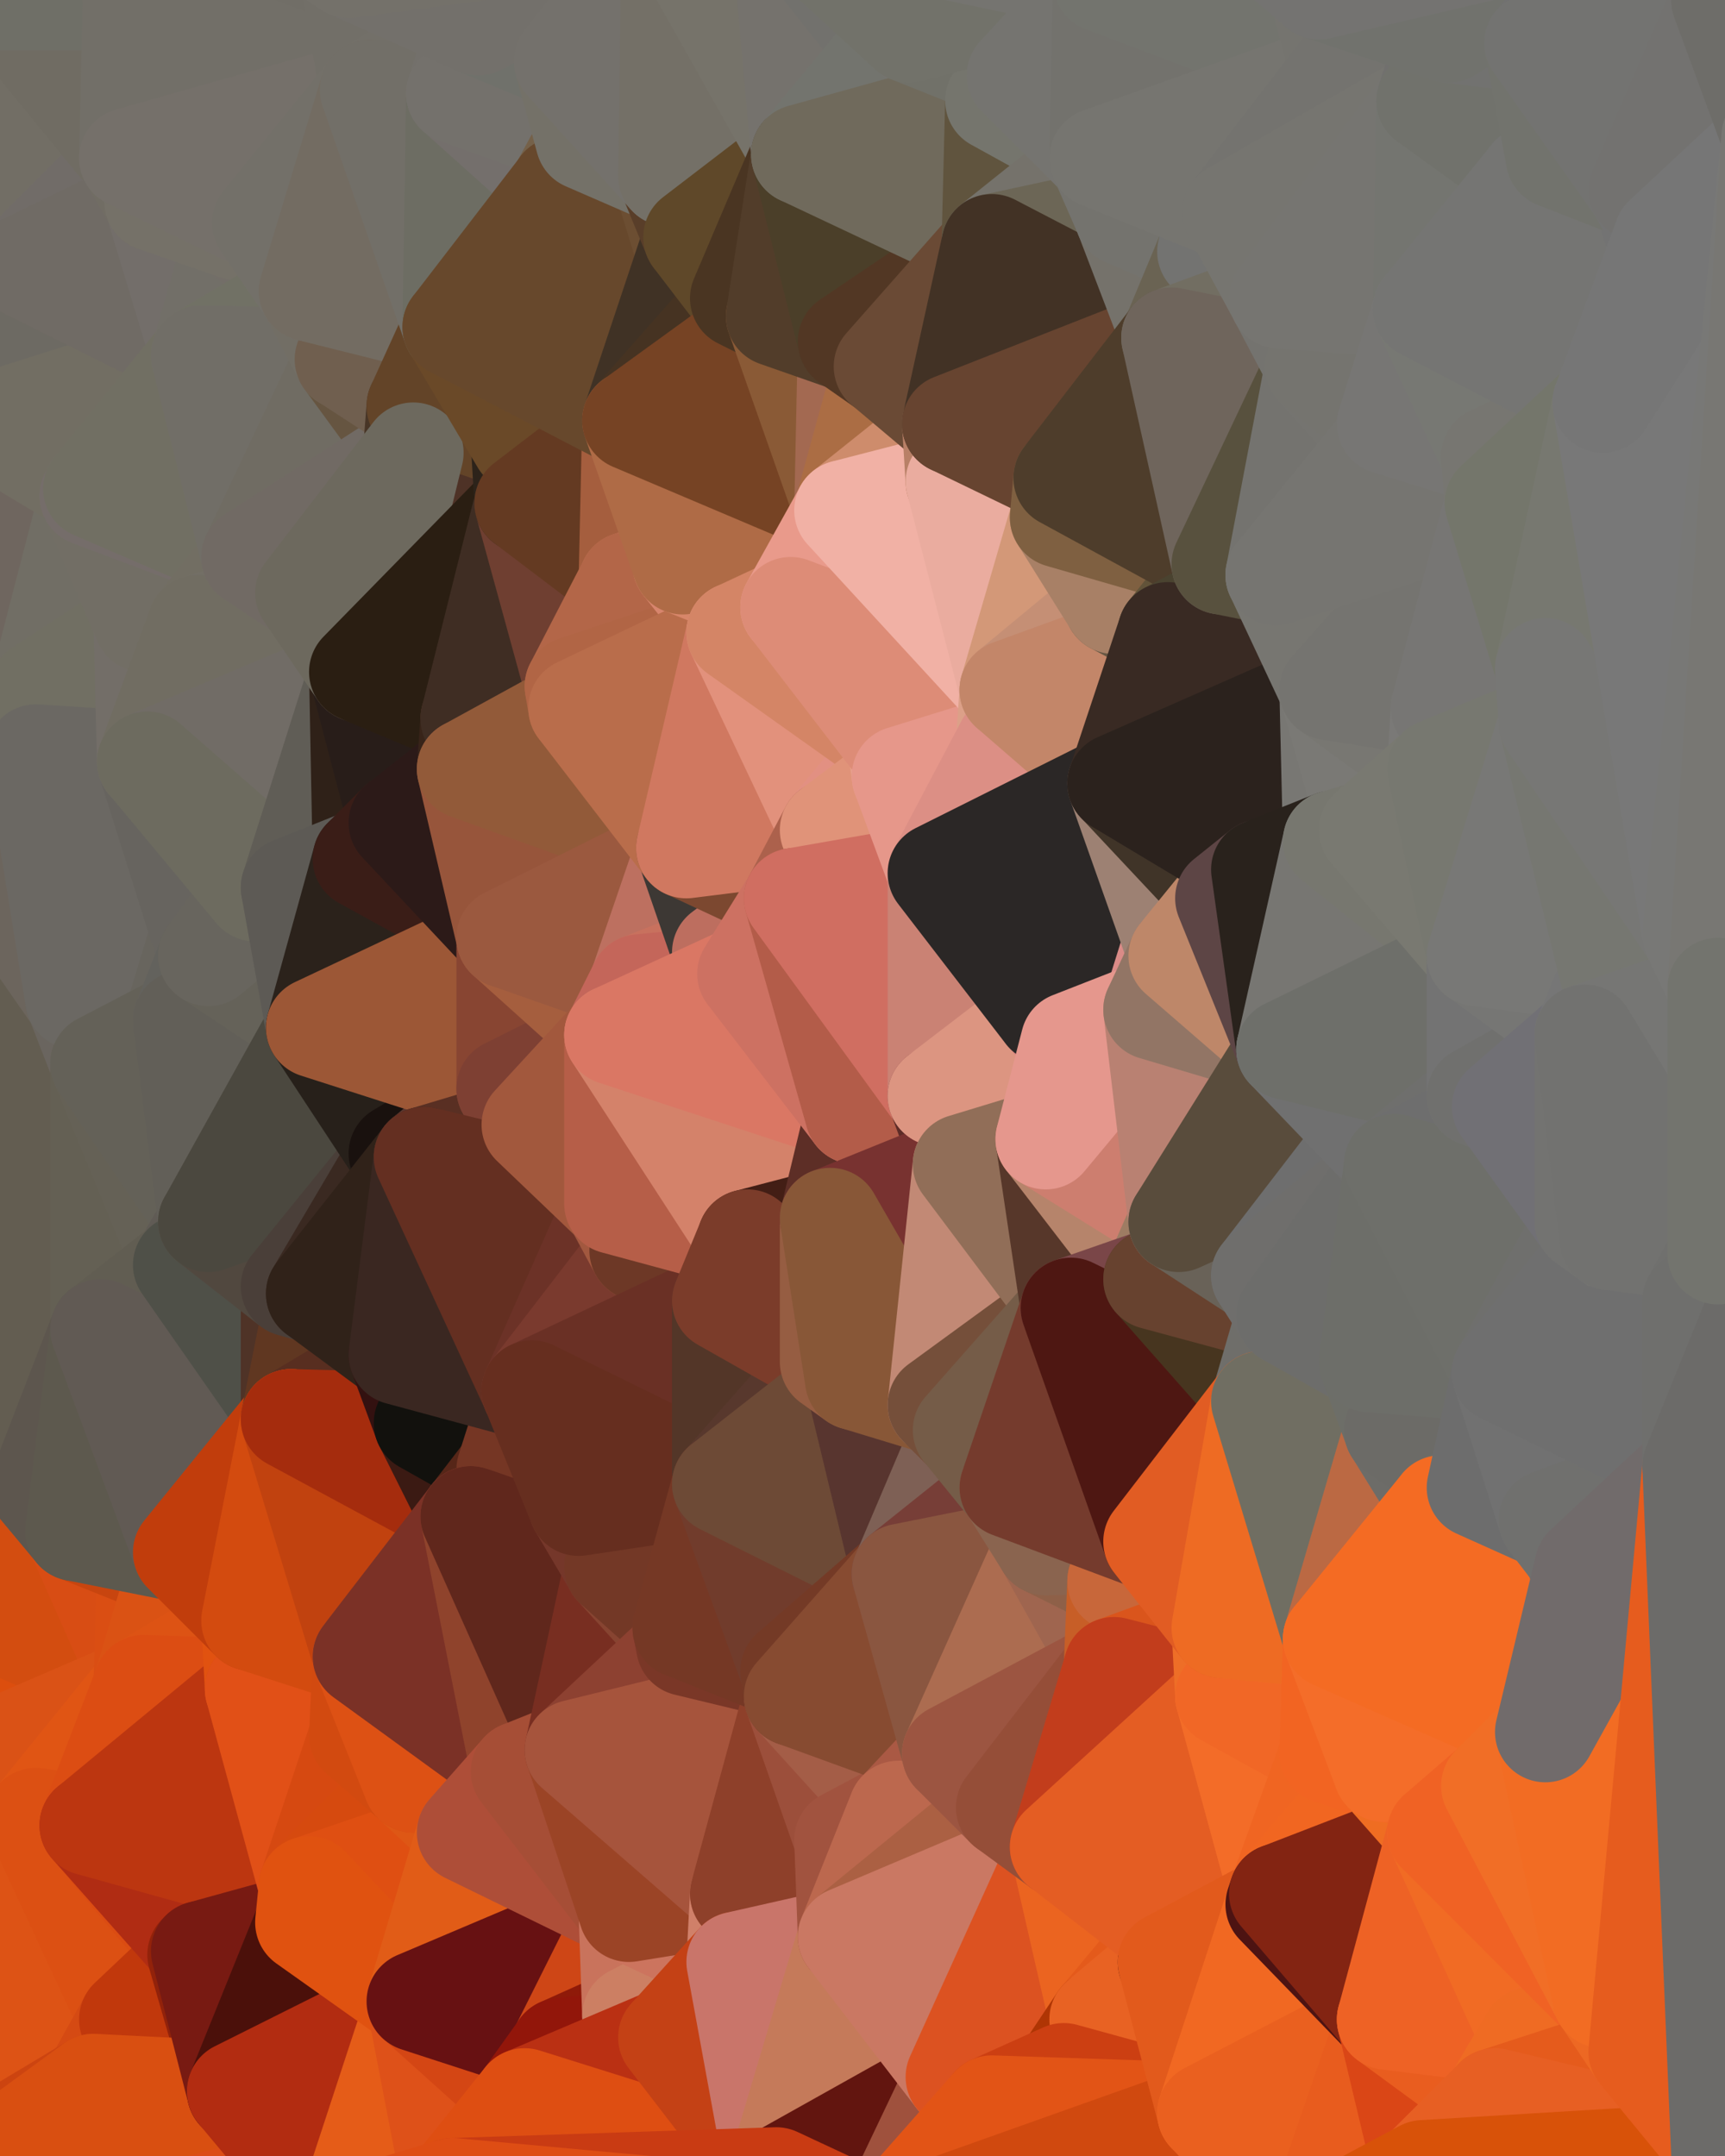 <?xml version="1.0" standalone="yes"?>
<svg width="480" height="600" xmlns="http://www.w3.org/2000/svg" version="1.1" ><polygon points="-34,148 -34,518 -18,222" fill="rgba(104, 98, 86, 1)" stroke="rgba(104, 98, 86, 1)" stroke-width="28" stroke-linejoin="round"/>
		<polygon points="-34,518 -18,444 -18,222" fill="rgba(93, 84, 75, 1)" stroke="rgba(93, 84, 75, 1)" stroke-width="28" stroke-linejoin="round"/>
		<polygon points="-19,204 -34,148 -18,222" fill="rgba(113, 106, 90, 1)" stroke="rgba(113, 106, 90, 1)" stroke-width="28" stroke-linejoin="round"/>
		<polygon points="-34,518 -19,500 -18,444" fill="rgba(222, 78, 18, 1)" stroke="rgba(222, 78, 18, 1)" stroke-width="28" stroke-linejoin="round"/>
		<polygon points="-4,118 -34,148 -3,130" fill="rgba(111, 105, 91, 1)" stroke="rgba(111, 105, 91, 1)" stroke-width="28" stroke-linejoin="round"/>
		<polygon points="-3,574 -34,518 0,599" fill="rgba(209, 70, 13, 1)" stroke="rgba(209, 70, 13, 1)" stroke-width="28" stroke-linejoin="round"/>
		<polygon points="-18,444 -19,500 -4,488" fill="rgba(220, 80, 19, 1)" stroke="rgba(220, 80, 19, 1)" stroke-width="28" stroke-linejoin="round"/>
		<polygon points="-34,148 -4,118 6,74" fill="rgba(110, 106, 95, 1)" stroke="rgba(110, 106, 95, 1)" stroke-width="28" stroke-linejoin="round"/>
		<polygon points="0,0 -34,148 6,74" fill="rgba(112, 104, 93, 1)" stroke="rgba(112, 104, 93, 1)" stroke-width="28" stroke-linejoin="round"/>
		<polygon points="-3,574 0,599 6,592" fill="rgba(204, 67, 15, 1)" stroke="rgba(204, 67, 15, 1)" stroke-width="28" stroke-linejoin="round"/>
		<polygon points="-4,488 -19,500 10,506" fill="rgba(219, 80, 15, 1)" stroke="rgba(219, 80, 15, 1)" stroke-width="28" stroke-linejoin="round"/>
		<polygon points="-19,204 -18,222 10,210" fill="rgba(111, 105, 93, 1)" stroke="rgba(111, 105, 93, 1)" stroke-width="28" stroke-linejoin="round"/>
		<polygon points="-19,204 10,210 11,192" fill="rgba(109, 103, 91, 1)" stroke="rgba(109, 103, 91, 1)" stroke-width="28" stroke-linejoin="round"/>
		<polygon points="-34,148 -19,204 11,192" fill="rgba(111, 103, 92, 1)" stroke="rgba(111, 103, 92, 1)" stroke-width="28" stroke-linejoin="round"/>
		<polygon points="-19,500 -34,518 10,506" fill="rgba(224, 80, 19, 1)" stroke="rgba(224, 80, 19, 1)" stroke-width="28" stroke-linejoin="round"/>
		<polygon points="11,414 -18,444 21,426" fill="rgba(90, 83, 75, 1)" stroke="rgba(90, 83, 75, 1)" stroke-width="28" stroke-linejoin="round"/>
		<polygon points="-3,574 6,592 26,580" fill="rgba(208, 71, 17, 1)" stroke="rgba(208, 71, 17, 1)" stroke-width="28" stroke-linejoin="round"/>
		<polygon points="-3,130 25,138 26,136" fill="rgba(108, 108, 100, 1)" stroke="rgba(108, 108, 100, 1)" stroke-width="28" stroke-linejoin="round"/>
		<polygon points="21,278 28,370 28,296" fill="rgba(101, 97, 86, 1)" stroke="rgba(101, 97, 86, 1)" stroke-width="28" stroke-linejoin="round"/>
		<polygon points="-18,444 11,414 28,370" fill="rgba(92, 85, 75, 1)" stroke="rgba(92, 85, 75, 1)" stroke-width="28" stroke-linejoin="round"/>
		<polygon points="21,278 -18,444 28,370" fill="rgba(102, 93, 86, 1)" stroke="rgba(102, 93, 86, 1)" stroke-width="28" stroke-linejoin="round"/>
		<polygon points="-4,118 -3,130 26,136" fill="rgba(115, 107, 104, 1)" stroke="rgba(115, 107, 104, 1)" stroke-width="28" stroke-linejoin="round"/>
		<polygon points="-3,130 11,192 25,138" fill="rgba(114, 110, 101, 1)" stroke="rgba(114, 110, 101, 1)" stroke-width="28" stroke-linejoin="round"/>
		<polygon points="-18,222 -18,444 21,278" fill="rgba(99, 93, 81, 1)" stroke="rgba(99, 93, 81, 1)" stroke-width="28" stroke-linejoin="round"/>
		<polygon points="-3,130 -34,148 11,192" fill="rgba(111, 102, 95, 1)" stroke="rgba(111, 102, 95, 1)" stroke-width="28" stroke-linejoin="round"/>
		<polygon points="-34,518 -3,574 10,506" fill="rgba(218, 78, 17, 1)" stroke="rgba(218, 78, 17, 1)" stroke-width="28" stroke-linejoin="round"/>
		<polygon points="0,0 6,74 36,44" fill="rgba(114, 110, 101, 1)" stroke="rgba(114, 110, 101, 1)" stroke-width="28" stroke-linejoin="round"/>
		<polygon points="-3,574 26,580 36,562" fill="rgba(217, 81, 19, 1)" stroke="rgba(217, 81, 19, 1)" stroke-width="28" stroke-linejoin="round"/>
		<polygon points="-18,444 -4,488 40,469" fill="rgba(220, 78, 14, 1)" stroke="rgba(220, 78, 14, 1)" stroke-width="28" stroke-linejoin="round"/>
		<polygon points="21,426 -18,444 40,469" fill="rgba(211, 77, 16, 1)" stroke="rgba(211, 77, 16, 1)" stroke-width="28" stroke-linejoin="round"/>
		<polygon points="25,138 11,192 40,173" fill="rgba(113, 110, 101, 1)" stroke="rgba(113, 110, 101, 1)" stroke-width="28" stroke-linejoin="round"/>
		<polygon points="36,44 6,74 43,56" fill="rgba(113, 108, 104, 1)" stroke="rgba(113, 108, 104, 1)" stroke-width="28" stroke-linejoin="round"/>
		<polygon points="11,192 10,210 41,212" fill="rgba(115, 108, 100, 1)" stroke="rgba(115, 108, 100, 1)" stroke-width="28" stroke-linejoin="round"/>
		<polygon points="21,426 40,469 41,434" fill="rgba(216, 77, 20, 1)" stroke="rgba(216, 77, 20, 1)" stroke-width="28" stroke-linejoin="round"/>
		<polygon points="-4,488 10,506 40,469" fill="rgba(218, 82, 22, 1)" stroke="rgba(218, 82, 22, 1)" stroke-width="28" stroke-linejoin="round"/>
		<polygon points="10,506 25,508 40,469" fill="rgba(224, 85, 20, 1)" stroke="rgba(224, 85, 20, 1)" stroke-width="28" stroke-linejoin="round"/>
		<polygon points="0,0 36,44 37,0" fill="rgba(112, 108, 99, 1)" stroke="rgba(112, 108, 99, 1)" stroke-width="28" stroke-linejoin="round"/>
		<polygon points="10,506 -3,574 36,562" fill="rgba(221, 83, 21, 1)" stroke="rgba(221, 83, 21, 1)" stroke-width="28" stroke-linejoin="round"/>
		<polygon points="25,508 10,506 36,562" fill="rgba(220, 80, 19, 1)" stroke="rgba(220, 80, 19, 1)" stroke-width="28" stroke-linejoin="round"/>
		<polygon points="10,210 -18,222 21,278" fill="rgba(108, 101, 93, 1)" stroke="rgba(108, 101, 93, 1)" stroke-width="28" stroke-linejoin="round"/>
		<polygon points="21,278 28,296 51,284" fill="rgba(106, 101, 95, 1)" stroke="rgba(106, 101, 95, 1)" stroke-width="28" stroke-linejoin="round"/>
		<polygon points="40,173 11,192 41,212" fill="rgba(113, 111, 99, 1)" stroke="rgba(113, 111, 99, 1)" stroke-width="28" stroke-linejoin="round"/>
		<polygon points="6,74 -4,118 56,99" fill="rgba(109, 106, 99, 1)" stroke="rgba(109, 106, 99, 1)" stroke-width="28" stroke-linejoin="round"/>
		<polygon points="-4,118 26,136 56,99" fill="rgba(114, 110, 99, 1)" stroke="rgba(114, 110, 99, 1)" stroke-width="28" stroke-linejoin="round"/>
		<polygon points="25,508 36,562 55,544" fill="rgba(220, 80, 19, 1)" stroke="rgba(220, 80, 19, 1)" stroke-width="28" stroke-linejoin="round"/>
		<polygon points="28,296 28,370 51,352" fill="rgba(100, 96, 84, 1)" stroke="rgba(100, 96, 84, 1)" stroke-width="28" stroke-linejoin="round"/>
		<polygon points="41,212 21,278 58,266" fill="rgba(103, 100, 91, 1)" stroke="rgba(103, 100, 91, 1)" stroke-width="28" stroke-linejoin="round"/>
		<polygon points="21,278 51,284 58,266" fill="rgba(104, 101, 94, 1)" stroke="rgba(104, 101, 94, 1)" stroke-width="28" stroke-linejoin="round"/>
		<polygon points="28,296 51,352 58,340" fill="rgba(101, 97, 86, 1)" stroke="rgba(101, 97, 86, 1)" stroke-width="28" stroke-linejoin="round"/>
		<polygon points="43,56 6,74 56,99" fill="rgba(112, 107, 101, 1)" stroke="rgba(112, 107, 101, 1)" stroke-width="28" stroke-linejoin="round"/>
		<polygon points="25,508 55,544 56,543" fill="rgba(219, 76, 18, 1)" stroke="rgba(219, 76, 18, 1)" stroke-width="28" stroke-linejoin="round"/>
		<polygon points="10,210 21,278 41,212" fill="rgba(107, 104, 99, 1)" stroke="rgba(107, 104, 99, 1)" stroke-width="28" stroke-linejoin="round"/>
		<polygon points="36,562 26,580 66,582" fill="rgba(213, 74, 19, 1)" stroke="rgba(213, 74, 19, 1)" stroke-width="28" stroke-linejoin="round"/>
		<polygon points="40,173 41,212 55,174" fill="rgba(115, 110, 104, 1)" stroke="rgba(115, 110, 104, 1)" stroke-width="28" stroke-linejoin="round"/>
		<polygon points="41,434 40,469 51,432" fill="rgba(218, 78, 19, 1)" stroke="rgba(218, 78, 19, 1)" stroke-width="28" stroke-linejoin="round"/>
		<polygon points="21,426 41,434 51,432" fill="rgba(200, 69, 15, 1)" stroke="rgba(200, 69, 15, 1)" stroke-width="28" stroke-linejoin="round"/>
		<polygon points="51,432 40,469 70,451" fill="rgba(218, 82, 20, 1)" stroke="rgba(218, 82, 20, 1)" stroke-width="28" stroke-linejoin="round"/>
		<polygon points="40,173 55,174 70,155" fill="rgba(114, 109, 105, 1)" stroke="rgba(114, 109, 105, 1)" stroke-width="28" stroke-linejoin="round"/>
		<polygon points="25,138 40,173 70,155" fill="rgba(114, 110, 101, 1)" stroke="rgba(114, 110, 101, 1)" stroke-width="28" stroke-linejoin="round"/>
		<polygon points="43,56 56,99 66,64" fill="rgba(115, 110, 106, 1)" stroke="rgba(115, 110, 106, 1)" stroke-width="28" stroke-linejoin="round"/>
		<polygon points="41,212 58,266 71,248" fill="rgba(103, 100, 95, 1)" stroke="rgba(103, 100, 95, 1)" stroke-width="28" stroke-linejoin="round"/>
		<polygon points="26,136 25,138 70,155" fill="rgba(117, 109, 106, 1)" stroke="rgba(117, 109, 106, 1)" stroke-width="28" stroke-linejoin="round"/>
		<polygon points="0,0 37,0 67,-29" fill="rgba(111, 111, 103, 1)" stroke="rgba(111, 111, 103, 1)" stroke-width="28" stroke-linejoin="round"/>
		<polygon points="11,414 21,426 28,370" fill="rgba(93, 86, 78, 1)" stroke="rgba(93, 86, 78, 1)" stroke-width="28" stroke-linejoin="round"/>
		<polygon points="70,451 40,469 71,470" fill="rgba(221, 83, 20, 1)" stroke="rgba(221, 83, 20, 1)" stroke-width="28" stroke-linejoin="round"/>
		<polygon points="55,544 36,562 66,582" fill="rgba(193, 56, 12, 1)" stroke="rgba(193, 56, 12, 1)" stroke-width="28" stroke-linejoin="round"/>
		<polygon points="51,284 28,296 58,340" fill="rgba(100, 97, 88, 1)" stroke="rgba(100, 97, 88, 1)" stroke-width="28" stroke-linejoin="round"/>
		<polygon points="28,370 21,426 51,432" fill="rgba(93, 89, 78, 1)" stroke="rgba(93, 89, 78, 1)" stroke-width="28" stroke-linejoin="round"/>
		<polygon points="58,340 51,352 81,358" fill="rgba(96, 91, 85, 1)" stroke="rgba(96, 91, 85, 1)" stroke-width="28" stroke-linejoin="round"/>
		<polygon points="51,352 28,370 81,395" fill="rgba(97, 93, 82, 1)" stroke="rgba(97, 93, 82, 1)" stroke-width="28" stroke-linejoin="round"/>
		<polygon points="28,370 51,432 81,395" fill="rgba(97, 90, 84, 1)" stroke="rgba(97, 90, 84, 1)" stroke-width="28" stroke-linejoin="round"/>
		<polygon points="56,99 26,136 70,155" fill="rgba(113, 111, 99, 1)" stroke="rgba(113, 111, 99, 1)" stroke-width="28" stroke-linejoin="round"/>
		<polygon points="56,543 85,535 86,525" fill="rgba(225, 83, 21, 1)" stroke="rgba(225, 83, 21, 1)" stroke-width="28" stroke-linejoin="round"/>
		<polygon points="66,64 56,99 86,81" fill="rgba(114, 111, 104, 1)" stroke="rgba(114, 111, 104, 1)" stroke-width="28" stroke-linejoin="round"/>
		<polygon points="73,62 66,64 86,81" fill="rgba(115, 110, 104, 1)" stroke="rgba(115, 110, 104, 1)" stroke-width="28" stroke-linejoin="round"/>
		<polygon points="70,155 55,174 85,165" fill="rgba(114, 110, 99, 1)" stroke="rgba(114, 110, 99, 1)" stroke-width="28" stroke-linejoin="round"/>
		<polygon points="40,469 25,508 71,470" fill="rgba(220, 77, 19, 1)" stroke="rgba(220, 77, 19, 1)" stroke-width="28" stroke-linejoin="round"/>
		<polygon points="58,266 51,284 88,286" fill="rgba(99, 98, 93, 1)" stroke="rgba(99, 98, 93, 1)" stroke-width="28" stroke-linejoin="round"/>
		<polygon points="25,508 56,543 86,525" fill="rgba(176, 44, 19, 1)" stroke="rgba(176, 44, 19, 1)" stroke-width="28" stroke-linejoin="round"/>
		<polygon points="71,470 25,508 86,525" fill="rgba(188, 54, 16, 1)" stroke="rgba(188, 54, 16, 1)" stroke-width="28" stroke-linejoin="round"/>
		<polygon points="51,352 81,395 81,358" fill="rgba(79, 80, 72, 1)" stroke="rgba(79, 80, 72, 1)" stroke-width="28" stroke-linejoin="round"/>
		<polygon points="36,44 43,56 73,62" fill="rgba(113, 109, 100, 1)" stroke="rgba(113, 109, 100, 1)" stroke-width="28" stroke-linejoin="round"/>
		<polygon points="43,56 66,64 73,62" fill="rgba(117, 113, 104, 1)" stroke="rgba(117, 113, 104, 1)" stroke-width="28" stroke-linejoin="round"/>
		<polygon points="56,543 55,544 66,582" fill="rgba(146, 34, 10, 1)" stroke="rgba(146, 34, 10, 1)" stroke-width="28" stroke-linejoin="round"/>
		<polygon points="6,592 0,599 26,580" fill="rgba(204, 68, 16, 1)" stroke="rgba(204, 68, 16, 1)" stroke-width="28" stroke-linejoin="round"/>
		<polygon points="86,81 56,99 96,100" fill="rgba(113, 113, 101, 1)" stroke="rgba(113, 113, 101, 1)" stroke-width="28" stroke-linejoin="round"/>
		<polygon points="67,-29 37,0 97,-9" fill="rgba(114, 109, 103, 1)" stroke="rgba(114, 109, 103, 1)" stroke-width="28" stroke-linejoin="round"/>
		<polygon points="66,582 0,599 96,618" fill="rgba(220, 76, 23, 1)" stroke="rgba(220, 76, 23, 1)" stroke-width="28" stroke-linejoin="round"/>
		<polygon points="81,358 81,395 88,360" fill="rgba(79, 51, 39, 1)" stroke="rgba(79, 51, 39, 1)" stroke-width="28" stroke-linejoin="round"/>
		<polygon points="51,284 58,340 88,286" fill="rgba(98, 95, 88, 1)" stroke="rgba(98, 95, 88, 1)" stroke-width="28" stroke-linejoin="round"/>
		<polygon points="81,247 58,266 88,286" fill="rgba(101, 98, 89, 1)" stroke="rgba(101, 98, 89, 1)" stroke-width="28" stroke-linejoin="round"/>
		<polygon points="71,248 58,266 81,247" fill="rgba(104, 101, 94, 1)" stroke="rgba(104, 101, 94, 1)" stroke-width="28" stroke-linejoin="round"/>
		<polygon points="26,580 0,599 66,582" fill="rgba(217, 79, 17, 1)" stroke="rgba(217, 79, 17, 1)" stroke-width="28" stroke-linejoin="round"/>
		<polygon points="85,165 55,174 100,187" fill="rgba(115, 111, 102, 1)" stroke="rgba(115, 111, 102, 1)" stroke-width="28" stroke-linejoin="round"/>
		<polygon points="70,451 71,470 101,461" fill="rgba(225, 82, 16, 1)" stroke="rgba(225, 82, 16, 1)" stroke-width="28" stroke-linejoin="round"/>
		<polygon points="56,543 66,582 85,535" fill="rgba(120, 26, 18, 1)" stroke="rgba(120, 26, 18, 1)" stroke-width="28" stroke-linejoin="round"/>
		<polygon points="97,-9 37,0 103,25" fill="rgba(113, 110, 103, 1)" stroke="rgba(113, 110, 103, 1)" stroke-width="28" stroke-linejoin="round"/>
		<polygon points="37,0 36,44 103,25" fill="rgba(114, 111, 104, 1)" stroke="rgba(114, 111, 104, 1)" stroke-width="28" stroke-linejoin="round"/>
		<polygon points="36,44 73,62 103,25" fill="rgba(117, 112, 106, 1)" stroke="rgba(117, 112, 106, 1)" stroke-width="28" stroke-linejoin="round"/>
		<polygon points="71,470 100,483 101,461" fill="rgba(210, 73, 21, 1)" stroke="rgba(210, 73, 21, 1)" stroke-width="28" stroke-linejoin="round"/>
		<polygon points="71,470 86,525 100,483" fill="rgba(225, 80, 23, 1)" stroke="rgba(225, 80, 23, 1)" stroke-width="28" stroke-linejoin="round"/>
		<polygon points="55,174 41,212 100,187" fill="rgba(113, 109, 98, 1)" stroke="rgba(113, 109, 98, 1)" stroke-width="28" stroke-linejoin="round"/>
		<polygon points="41,212 81,247 100,187" fill="rgba(113, 108, 102, 1)" stroke="rgba(113, 108, 102, 1)" stroke-width="28" stroke-linejoin="round"/>
		<polygon points="56,99 70,155 96,100" fill="rgba(113, 110, 103, 1)" stroke="rgba(113, 110, 103, 1)" stroke-width="28" stroke-linejoin="round"/>
		<polygon points="41,212 71,248 81,247" fill="rgba(109, 107, 95, 1)" stroke="rgba(109, 107, 95, 1)" stroke-width="28" stroke-linejoin="round"/>
		<polygon points="51,432 70,451 81,395" fill="rgba(193, 61, 12, 1)" stroke="rgba(193, 61, 12, 1)" stroke-width="28" stroke-linejoin="round"/>
		<polygon points="58,340 81,358 111,321" fill="rgba(81, 72, 63, 1)" stroke="rgba(81, 72, 63, 1)" stroke-width="28" stroke-linejoin="round"/>
		<polygon points="88,286 58,340 111,321" fill="rgba(75, 72, 63, 1)" stroke="rgba(75, 72, 63, 1)" stroke-width="28" stroke-linejoin="round"/>
		<polygon points="88,360 81,395 111,377" fill="rgba(96, 55, 33, 1)" stroke="rgba(96, 55, 33, 1)" stroke-width="28" stroke-linejoin="round"/>
		<polygon points="100,187 81,247 101,239" fill="rgba(96, 93, 86, 1)" stroke="rgba(96, 93, 86, 1)" stroke-width="28" stroke-linejoin="round"/>
		<polygon points="96,100 70,155 115,126" fill="rgba(112, 108, 99, 1)" stroke="rgba(112, 108, 99, 1)" stroke-width="28" stroke-linejoin="round"/>
		<polygon points="81,358 88,360 111,321" fill="rgba(74, 63, 57, 1)" stroke="rgba(74, 63, 57, 1)" stroke-width="28" stroke-linejoin="round"/>
		<polygon points="100,187 101,239 111,229" fill="rgba(47, 33, 24, 1)" stroke="rgba(47, 33, 24, 1)" stroke-width="28" stroke-linejoin="round"/>
		<polygon points="96,100 115,126 116,113" fill="rgba(102, 85, 65, 1)" stroke="rgba(102, 85, 65, 1)" stroke-width="28" stroke-linejoin="round"/>
		<polygon points="85,535 66,582 116,557" fill="rgba(75, 16, 10, 1)" stroke="rgba(75, 16, 10, 1)" stroke-width="28" stroke-linejoin="round"/>
		<polygon points="100,483 86,525 115,496" fill="rgba(214, 73, 17, 1)" stroke="rgba(214, 73, 17, 1)" stroke-width="28" stroke-linejoin="round"/>
		<polygon points="111,377 81,395 118,396" fill="rgba(88, 46, 32, 1)" stroke="rgba(88, 46, 32, 1)" stroke-width="28" stroke-linejoin="round"/>
		<polygon points="70,155 85,165 115,126" fill="rgba(113, 106, 100, 1)" stroke="rgba(113, 106, 100, 1)" stroke-width="28" stroke-linejoin="round"/>
		<polygon points="81,247 88,286 101,239" fill="rgba(93, 90, 85, 1)" stroke="rgba(93, 90, 85, 1)" stroke-width="28" stroke-linejoin="round"/>
		<polygon points="86,81 96,100 126,91" fill="rgba(114, 110, 101, 1)" stroke="rgba(114, 110, 101, 1)" stroke-width="28" stroke-linejoin="round"/>
		<polygon points="96,100 116,113 126,91" fill="rgba(112, 95, 79, 1)" stroke="rgba(112, 95, 79, 1)" stroke-width="28" stroke-linejoin="round"/>
		<polygon points="81,395 70,451 101,461" fill="rgba(211, 75, 15, 1)" stroke="rgba(211, 75, 15, 1)" stroke-width="28" stroke-linejoin="round"/>
		<polygon points="100,187 130,214 131,200" fill="rgba(30, 22, 19, 1)" stroke="rgba(30, 22, 19, 1)" stroke-width="28" stroke-linejoin="round"/>
		<polygon points="81,395 101,461 131,422" fill="rgba(193, 66, 15, 1)" stroke="rgba(193, 66, 15, 1)" stroke-width="28" stroke-linejoin="round"/>
		<polygon points="118,396 81,395 131,422" fill="rgba(165, 44, 13, 1)" stroke="rgba(165, 44, 13, 1)" stroke-width="28" stroke-linejoin="round"/>
		<polygon points="115,496 86,525 130,510" fill="rgba(214, 74, 15, 1)" stroke="rgba(214, 74, 15, 1)" stroke-width="28" stroke-linejoin="round"/>
		<polygon points="100,187 111,229 130,214" fill="rgba(40, 29, 25, 1)" stroke="rgba(40, 29, 25, 1)" stroke-width="28" stroke-linejoin="round"/>
		<polygon points="66,582 96,618 116,557" fill="rgba(178, 44, 17, 1)" stroke="rgba(178, 44, 17, 1)" stroke-width="28" stroke-linejoin="round"/>
		<polygon points="97,-9 103,25 133,7" fill="rgba(114, 111, 104, 1)" stroke="rgba(114, 111, 104, 1)" stroke-width="28" stroke-linejoin="round"/>
		<polygon points="103,25 127,26 133,7" fill="rgba(115, 112, 105, 1)" stroke="rgba(115, 112, 105, 1)" stroke-width="28" stroke-linejoin="round"/>
		<polygon points="86,525 116,557 130,510" fill="rgba(223, 79, 18, 1)" stroke="rgba(223, 79, 18, 1)" stroke-width="28" stroke-linejoin="round"/>
		<polygon points="116,557 96,618 126,609" fill="rgba(229, 92, 24, 1)" stroke="rgba(229, 92, 24, 1)" stroke-width="28" stroke-linejoin="round"/>
		<polygon points="111,321 88,360 118,322" fill="rgba(58, 41, 33, 1)" stroke="rgba(58, 41, 33, 1)" stroke-width="28" stroke-linejoin="round"/>
		<polygon points="86,525 85,535 116,557" fill="rgba(224, 82, 16, 1)" stroke="rgba(224, 82, 16, 1)" stroke-width="28" stroke-linejoin="round"/>
		<polygon points="73,62 86,81 103,25" fill="rgba(115, 112, 105, 1)" stroke="rgba(115, 112, 105, 1)" stroke-width="28" stroke-linejoin="round"/>
		<polygon points="118,396 131,422 141,409" fill="rgba(59, 26, 19, 1)" stroke="rgba(59, 26, 19, 1)" stroke-width="28" stroke-linejoin="round"/>
		<polygon points="88,286 111,321 141,303" fill="rgba(39, 32, 26, 1)" stroke="rgba(39, 32, 26, 1)" stroke-width="28" stroke-linejoin="round"/>
		<polygon points="111,321 118,322 141,303" fill="rgba(25, 17, 14, 1)" stroke="rgba(25, 17, 14, 1)" stroke-width="28" stroke-linejoin="round"/>
		<polygon points="101,239 88,286 141,261" fill="rgba(43, 34, 27, 1)" stroke="rgba(43, 34, 27, 1)" stroke-width="28" stroke-linejoin="round"/>
		<polygon points="111,229 101,239 141,261" fill="rgba(58, 29, 23, 1)" stroke="rgba(58, 29, 23, 1)" stroke-width="28" stroke-linejoin="round"/>
		<polygon points="88,360 111,377 118,322" fill="rgba(48, 34, 25, 1)" stroke="rgba(48, 34, 25, 1)" stroke-width="28" stroke-linejoin="round"/>
		<polygon points="115,496 130,510 145,493" fill="rgba(222, 87, 21, 1)" stroke="rgba(222, 87, 21, 1)" stroke-width="28" stroke-linejoin="round"/>
		<polygon points="116,113 115,126 145,123" fill="rgba(72, 53, 38, 1)" stroke="rgba(72, 53, 38, 1)" stroke-width="28" stroke-linejoin="round"/>
		<polygon points="101,461 100,483 115,496" fill="rgba(210, 74, 16, 1)" stroke="rgba(210, 74, 16, 1)" stroke-width="28" stroke-linejoin="round"/>
		<polygon points="145,123 115,126 146,140" fill="rgba(95, 64, 36, 1)" stroke="rgba(95, 64, 36, 1)" stroke-width="28" stroke-linejoin="round"/>
		<polygon points="116,557 126,609 146,584" fill="rgba(222, 81, 25, 1)" stroke="rgba(222, 81, 25, 1)" stroke-width="28" stroke-linejoin="round"/>
		<polygon points="103,25 86,81 126,91" fill="rgba(115, 108, 98, 1)" stroke="rgba(115, 108, 98, 1)" stroke-width="28" stroke-linejoin="round"/>
		<polygon points="141,303 118,322 148,313" fill="rgba(92, 55, 46, 1)" stroke="rgba(92, 55, 46, 1)" stroke-width="28" stroke-linejoin="round"/>
		<polygon points="111,377 118,396 148,387" fill="rgba(51, 17, 16, 1)" stroke="rgba(51, 17, 16, 1)" stroke-width="28" stroke-linejoin="round"/>
		<polygon points="118,396 141,409 148,387" fill="rgba(18, 17, 13, 1)" stroke="rgba(18, 17, 13, 1)" stroke-width="28" stroke-linejoin="round"/>
		<polygon points="115,126 100,187 146,140" fill="rgba(78, 50, 38, 1)" stroke="rgba(78, 50, 38, 1)" stroke-width="28" stroke-linejoin="round"/>
		<polygon points="101,461 115,496 145,493" fill="rgba(221, 81, 20, 1)" stroke="rgba(221, 81, 20, 1)" stroke-width="28" stroke-linejoin="round"/>
		<polygon points="126,91 116,113 145,123" fill="rgba(99, 68, 40, 1)" stroke="rgba(99, 68, 40, 1)" stroke-width="28" stroke-linejoin="round"/>
		<polygon points="141,261 88,286 141,303" fill="rgba(156, 87, 54, 1)" stroke="rgba(156, 87, 54, 1)" stroke-width="28" stroke-linejoin="round"/>
		<polygon points="103,25 126,91 127,26" fill="rgba(114, 111, 104, 1)" stroke="rgba(114, 111, 104, 1)" stroke-width="28" stroke-linejoin="round"/>
		<polygon points="85,165 100,187 115,126" fill="rgba(109, 105, 94, 1)" stroke="rgba(109, 105, 94, 1)" stroke-width="28" stroke-linejoin="round"/>
		<polygon points="116,557 146,584 156,570" fill="rgba(212, 70, 20, 1)" stroke="rgba(212, 70, 20, 1)" stroke-width="28" stroke-linejoin="round"/>
		<polygon points="127,26 126,91 156,52" fill="rgba(109, 109, 99, 1)" stroke="rgba(109, 109, 99, 1)" stroke-width="28" stroke-linejoin="round"/>
		<polygon points="133,7 127,26 157,17" fill="rgba(115, 112, 107, 1)" stroke="rgba(115, 112, 107, 1)" stroke-width="28" stroke-linejoin="round"/>
		<polygon points="100,187 131,200 146,140" fill="rgba(42, 30, 18, 1)" stroke="rgba(42, 30, 18, 1)" stroke-width="28" stroke-linejoin="round"/>
		<polygon points="130,214 111,229 141,261" fill="rgba(44, 26, 24, 1)" stroke="rgba(44, 26, 24, 1)" stroke-width="28" stroke-linejoin="round"/>
		<polygon points="141,409 131,422 161,419" fill="rgba(86, 38, 24, 1)" stroke="rgba(86, 38, 24, 1)" stroke-width="28" stroke-linejoin="round"/>
		<polygon points="160,191 131,200 161,197" fill="rgba(112, 71, 43, 1)" stroke="rgba(112, 71, 43, 1)" stroke-width="28" stroke-linejoin="round"/>
		<polygon points="127,26 156,52 163,39" fill="rgba(116, 111, 108, 1)" stroke="rgba(116, 111, 108, 1)" stroke-width="28" stroke-linejoin="round"/>
		<polygon points="157,17 127,26 163,39" fill="rgba(116, 113, 108, 1)" stroke="rgba(116, 113, 108, 1)" stroke-width="28" stroke-linejoin="round"/>
		<polygon points="131,200 130,214 161,197" fill="rgba(56, 36, 25, 1)" stroke="rgba(56, 36, 25, 1)" stroke-width="28" stroke-linejoin="round"/>
		<polygon points="146,140 131,200 160,191" fill="rgba(63, 45, 35, 1)" stroke="rgba(63, 45, 35, 1)" stroke-width="28" stroke-linejoin="round"/>
		<polygon points="148,313 118,322 171,335" fill="rgba(89, 47, 35, 1)" stroke="rgba(89, 47, 35, 1)" stroke-width="28" stroke-linejoin="round"/>
		<polygon points="161,419 131,422 171,436" fill="rgba(114, 48, 36, 1)" stroke="rgba(114, 48, 36, 1)" stroke-width="28" stroke-linejoin="round"/>
		<polygon points="141,261 141,303 171,288" fill="rgba(136, 69, 50, 1)" stroke="rgba(136, 69, 50, 1)" stroke-width="28" stroke-linejoin="round"/>
		<polygon points="141,303 148,313 171,288" fill="rgba(126, 64, 51, 1)" stroke="rgba(126, 64, 51, 1)" stroke-width="28" stroke-linejoin="round"/>
		<polygon points="148,387 141,409 161,419" fill="rgba(117, 54, 36, 1)" stroke="rgba(117, 54, 36, 1)" stroke-width="28" stroke-linejoin="round"/>
		<polygon points="118,322 111,377 148,387" fill="rgba(58, 39, 33, 1)" stroke="rgba(58, 39, 33, 1)" stroke-width="28" stroke-linejoin="round"/>
		<polygon points="131,422 101,461 145,493" fill="rgba(123, 49, 38, 1)" stroke="rgba(123, 49, 38, 1)" stroke-width="28" stroke-linejoin="round"/>
		<polygon points="130,510 116,557 175,532" fill="rgba(225, 92, 23, 1)" stroke="rgba(225, 92, 23, 1)" stroke-width="28" stroke-linejoin="round"/>
		<polygon points="146,140 160,191 175,162" fill="rgba(111, 63, 49, 1)" stroke="rgba(111, 63, 49, 1)" stroke-width="28" stroke-linejoin="round"/>
		<polygon points="118,322 148,387 171,335" fill="rgba(100, 47, 33, 1)" stroke="rgba(100, 47, 33, 1)" stroke-width="28" stroke-linejoin="round"/>
		<polygon points="131,422 145,493 160,487" fill="rgba(143, 67, 44, 1)" stroke="rgba(143, 67, 44, 1)" stroke-width="28" stroke-linejoin="round"/>
		<polygon points="116,557 156,570 175,532" fill="rgba(103, 17, 18, 1)" stroke="rgba(103, 17, 18, 1)" stroke-width="28" stroke-linejoin="round"/>
		<polygon points="131,422 160,487 171,436" fill="rgba(96, 39, 28, 1)" stroke="rgba(96, 39, 28, 1)" stroke-width="28" stroke-linejoin="round"/>
		<polygon points="171,335 148,387 178,348" fill="rgba(108, 50, 39, 1)" stroke="rgba(108, 50, 39, 1)" stroke-width="28" stroke-linejoin="round"/>
		<polygon points="141,261 171,288 178,274" fill="rgba(165, 94, 62, 1)" stroke="rgba(165, 94, 62, 1)" stroke-width="28" stroke-linejoin="round"/>
		<polygon points="145,123 146,140 176,117" fill="rgba(45, 35, 26, 1)" stroke="rgba(45, 35, 26, 1)" stroke-width="28" stroke-linejoin="round"/>
		<polygon points="126,91 145,123 176,117" fill="rgba(106, 73, 40, 1)" stroke="rgba(106, 73, 40, 1)" stroke-width="28" stroke-linejoin="round"/>
		<polygon points="175,532 156,570 176,561" fill="rgba(206, 70, 22, 1)" stroke="rgba(206, 70, 22, 1)" stroke-width="28" stroke-linejoin="round"/>
		<polygon points="145,493 130,510 175,532" fill="rgba(174, 78, 56, 1)" stroke="rgba(174, 78, 56, 1)" stroke-width="28" stroke-linejoin="round"/>
		<polygon points="160,487 145,493 175,532" fill="rgba(166, 78, 54, 1)" stroke="rgba(166, 78, 54, 1)" stroke-width="28" stroke-linejoin="round"/>
		<polygon points="163,39 156,52 186,49" fill="rgba(117, 97, 73, 1)" stroke="rgba(117, 97, 73, 1)" stroke-width="28" stroke-linejoin="round"/>
		<polygon points="133,7 157,17 187,-21" fill="rgba(112, 113, 107, 1)" stroke="rgba(112, 113, 107, 1)" stroke-width="28" stroke-linejoin="round"/>
		<polygon points="176,561 156,570 186,567" fill="rgba(143, 26, 9, 1)" stroke="rgba(143, 26, 9, 1)" stroke-width="28" stroke-linejoin="round"/>
		<polygon points="171,436 160,487 191,458" fill="rgba(120, 46, 33, 1)" stroke="rgba(120, 46, 33, 1)" stroke-width="28" stroke-linejoin="round"/>
		<polygon points="190,453 171,436 191,458" fill="rgba(135, 68, 49, 1)" stroke="rgba(135, 68, 49, 1)" stroke-width="28" stroke-linejoin="round"/>
		<polygon points="130,214 141,261 191,236" fill="rgba(151, 85, 59, 1)" stroke="rgba(151, 85, 59, 1)" stroke-width="28" stroke-linejoin="round"/>
		<polygon points="161,197 130,214 191,236" fill="rgba(146, 90, 57, 1)" stroke="rgba(146, 90, 57, 1)" stroke-width="28" stroke-linejoin="round"/>
		<polygon points="146,140 175,162 176,117" fill="rgba(100, 58, 34, 1)" stroke="rgba(100, 58, 34, 1)" stroke-width="28" stroke-linejoin="round"/>
		<polygon points="156,52 176,117 193,66" fill="rgba(74, 52, 29, 1)" stroke="rgba(74, 52, 29, 1)" stroke-width="28" stroke-linejoin="round"/>
		<polygon points="186,49 156,52 193,66" fill="rgba(108, 78, 50, 1)" stroke="rgba(108, 78, 50, 1)" stroke-width="28" stroke-linejoin="round"/>
		<polygon points="141,261 178,274 191,236" fill="rgba(155, 89, 63, 1)" stroke="rgba(155, 89, 63, 1)" stroke-width="28" stroke-linejoin="round"/>
		<polygon points="176,117 175,162 190,157" fill="rgba(165, 94, 62, 1)" stroke="rgba(165, 94, 62, 1)" stroke-width="28" stroke-linejoin="round"/>
		<polygon points="97,-9 133,7 187,-21" fill="rgba(115, 112, 107, 1)" stroke="rgba(115, 112, 107, 1)" stroke-width="28" stroke-linejoin="round"/>
		<polygon points="156,52 126,91 176,117" fill="rgba(103, 72, 44, 1)" stroke="rgba(103, 72, 44, 1)" stroke-width="28" stroke-linejoin="round"/>
		<polygon points="171,288 148,313 171,335" fill="rgba(162, 88, 61, 1)" stroke="rgba(162, 88, 61, 1)" stroke-width="28" stroke-linejoin="round"/>
		<polygon points="191,236 178,274 201,265" fill="rgba(189, 112, 96, 1)" stroke="rgba(189, 112, 96, 1)" stroke-width="28" stroke-linejoin="round"/>
		<polygon points="161,419 171,436 201,413" fill="rgba(117, 55, 42, 1)" stroke="rgba(117, 55, 42, 1)" stroke-width="28" stroke-linejoin="round"/>
		<polygon points="156,570 146,584 186,567" fill="rgba(146, 22, 10, 1)" stroke="rgba(146, 22, 10, 1)" stroke-width="28" stroke-linejoin="round"/>
		<polygon points="190,157 175,162 205,176" fill="rgba(197, 114, 84, 1)" stroke="rgba(197, 114, 84, 1)" stroke-width="28" stroke-linejoin="round"/>
		<polygon points="175,532 176,561 205,546" fill="rgba(201, 115, 92, 1)" stroke="rgba(201, 115, 92, 1)" stroke-width="28" stroke-linejoin="round"/>
		<polygon points="176,561 186,567 205,546" fill="rgba(204, 127, 99, 1)" stroke="rgba(204, 127, 99, 1)" stroke-width="28" stroke-linejoin="round"/>
		<polygon points="178,348 148,387 201,362" fill="rgba(122, 58, 46, 1)" stroke="rgba(122, 58, 46, 1)" stroke-width="28" stroke-linejoin="round"/>
		<polygon points="193,66 176,117 206,83" fill="rgba(64, 50, 37, 1)" stroke="rgba(64, 50, 37, 1)" stroke-width="28" stroke-linejoin="round"/>
		<polygon points="175,162 160,191 205,176" fill="rgba(179, 102, 72, 1)" stroke="rgba(179, 102, 72, 1)" stroke-width="28" stroke-linejoin="round"/>
		<polygon points="201,265 178,274 208,271" fill="rgba(200, 113, 94, 1)" stroke="rgba(200, 113, 94, 1)" stroke-width="28" stroke-linejoin="round"/>
		<polygon points="171,335 178,348 208,345" fill="rgba(162, 88, 63, 1)" stroke="rgba(162, 88, 63, 1)" stroke-width="28" stroke-linejoin="round"/>
		<polygon points="178,348 201,362 208,345" fill="rgba(109, 56, 38, 1)" stroke="rgba(109, 56, 38, 1)" stroke-width="28" stroke-linejoin="round"/>
		<polygon points="175,532 205,546 206,527" fill="rgba(204, 116, 94, 1)" stroke="rgba(204, 116, 94, 1)" stroke-width="28" stroke-linejoin="round"/>
		<polygon points="160,191 161,197 205,176" fill="rgba(177, 101, 69, 1)" stroke="rgba(177, 101, 69, 1)" stroke-width="28" stroke-linejoin="round"/>
		<polygon points="148,387 201,413 201,362" fill="rgba(106, 48, 37, 1)" stroke="rgba(106, 48, 37, 1)" stroke-width="28" stroke-linejoin="round"/>
		<polygon points="171,436 190,453 201,413" fill="rgba(115, 56, 38, 1)" stroke="rgba(115, 56, 38, 1)" stroke-width="28" stroke-linejoin="round"/>
		<polygon points="148,387 161,419 201,413" fill="rgba(102, 46, 31, 1)" stroke="rgba(102, 46, 31, 1)" stroke-width="28" stroke-linejoin="round"/>
		<polygon points="157,17 163,39 186,49" fill="rgba(116, 113, 104, 1)" stroke="rgba(116, 113, 104, 1)" stroke-width="28" stroke-linejoin="round"/>
		<polygon points="186,567 146,584 216,606" fill="rgba(186, 48, 19, 1)" stroke="rgba(186, 48, 19, 1)" stroke-width="28" stroke-linejoin="round"/>
		<polygon points="146,584 126,609 216,606" fill="rgba(222, 78, 18, 1)" stroke="rgba(222, 78, 18, 1)" stroke-width="28" stroke-linejoin="round"/>
		<polygon points="178,274 171,288 208,271" fill="rgba(196, 102, 90, 1)" stroke="rgba(196, 102, 90, 1)" stroke-width="28" stroke-linejoin="round"/>
		<polygon points="160,487 175,532 206,527" fill="rgba(155, 68, 38, 1)" stroke="rgba(155, 68, 38, 1)" stroke-width="28" stroke-linejoin="round"/>
		<polygon points="220,465 191,458 221,472" fill="rgba(125, 64, 43, 1)" stroke="rgba(125, 64, 43, 1)" stroke-width="28" stroke-linejoin="round"/>
		<polygon points="191,236 201,265 221,250" fill="rgba(61, 56, 52, 1)" stroke="rgba(61, 56, 52, 1)" stroke-width="28" stroke-linejoin="round"/>
		<polygon points="67,-29 97,-9 187,-21" fill="rgba(116, 113, 106, 1)" stroke="rgba(116, 113, 106, 1)" stroke-width="28" stroke-linejoin="round"/>
		<polygon points="186,49 193,66 223,43" fill="rgba(89, 62, 41, 1)" stroke="rgba(89, 62, 41, 1)" stroke-width="28" stroke-linejoin="round"/>
		<polygon points="191,458 160,487 221,472" fill="rgba(141, 65, 49, 1)" stroke="rgba(141, 65, 49, 1)" stroke-width="28" stroke-linejoin="round"/>
		<polygon points="160,487 206,527 221,472" fill="rgba(166, 84, 60, 1)" stroke="rgba(166, 84, 60, 1)" stroke-width="28" stroke-linejoin="round"/>
		<polygon points="201,265 208,271 221,250" fill="rgba(189, 110, 95, 1)" stroke="rgba(189, 110, 95, 1)" stroke-width="28" stroke-linejoin="round"/>
		<polygon points="190,453 191,458 220,465" fill="rgba(122, 55, 39, 1)" stroke="rgba(122, 55, 39, 1)" stroke-width="28" stroke-linejoin="round"/>
		<polygon points="190,157 205,176 220,169" fill="rgba(215, 133, 109, 1)" stroke="rgba(215, 133, 109, 1)" stroke-width="28" stroke-linejoin="round"/>
		<polygon points="206,83 176,117 216,88" fill="rgba(70, 51, 34, 1)" stroke="rgba(70, 51, 34, 1)" stroke-width="28" stroke-linejoin="round"/>
		<polygon points="161,197 191,236 205,176" fill="rgba(185, 109, 75, 1)" stroke="rgba(185, 109, 75, 1)" stroke-width="28" stroke-linejoin="round"/>
		<polygon points="157,17 186,49 187,-21" fill="rgba(116, 113, 108, 1)" stroke="rgba(116, 113, 108, 1)" stroke-width="28" stroke-linejoin="round"/>
		<polygon points="191,236 221,250 231,231" fill="rgba(124, 72, 48, 1)" stroke="rgba(124, 72, 48, 1)" stroke-width="28" stroke-linejoin="round"/>
		<polygon points="201,362 201,413 231,379" fill="rgba(83, 54, 40, 1)" stroke="rgba(83, 54, 40, 1)" stroke-width="28" stroke-linejoin="round"/>
		<polygon points="171,288 171,335 208,345" fill="rgba(182, 94, 72, 1)" stroke="rgba(182, 94, 72, 1)" stroke-width="28" stroke-linejoin="round"/>
		<polygon points="190,157 220,169 235,142" fill="rgba(215, 134, 105, 1)" stroke="rgba(215, 134, 105, 1)" stroke-width="28" stroke-linejoin="round"/>
		<polygon points="206,527 205,546 236,539" fill="rgba(208, 128, 105, 1)" stroke="rgba(208, 128, 105, 1)" stroke-width="28" stroke-linejoin="round"/>
		<polygon points="176,117 190,157 235,142" fill="rgba(175, 107, 70, 1)" stroke="rgba(175, 107, 70, 1)" stroke-width="28" stroke-linejoin="round"/>
		<polygon points="187,-21 186,49 223,43" fill="rgba(116, 112, 103, 1)" stroke="rgba(116, 112, 103, 1)" stroke-width="28" stroke-linejoin="round"/>
		<polygon points="193,66 206,83 223,43" fill="rgba(95, 72, 41, 1)" stroke="rgba(95, 72, 41, 1)" stroke-width="28" stroke-linejoin="round"/>
		<polygon points="231,379 201,413 238,384" fill="rgba(88, 56, 45, 1)" stroke="rgba(88, 56, 45, 1)" stroke-width="28" stroke-linejoin="round"/>
		<polygon points="208,345 231,339 238,310" fill="rgba(162, 95, 69, 1)" stroke="rgba(162, 95, 69, 1)" stroke-width="28" stroke-linejoin="round"/>
		<polygon points="171,288 208,345 238,310" fill="rgba(212, 130, 106, 1)" stroke="rgba(212, 130, 106, 1)" stroke-width="28" stroke-linejoin="round"/>
		<polygon points="208,271 171,288 238,310" fill="rgba(218, 119, 100, 1)" stroke="rgba(218, 119, 100, 1)" stroke-width="28" stroke-linejoin="round"/>
		<polygon points="235,512 206,527 236,539" fill="rgba(170, 94, 68, 1)" stroke="rgba(170, 94, 68, 1)" stroke-width="28" stroke-linejoin="round"/>
		<polygon points="216,88 176,117 235,142" fill="rgba(118, 67, 36, 1)" stroke="rgba(118, 67, 36, 1)" stroke-width="28" stroke-linejoin="round"/>
		<polygon points="221,472 206,527 235,512" fill="rgba(142, 64, 42, 1)" stroke="rgba(142, 64, 42, 1)" stroke-width="28" stroke-linejoin="round"/>
		<polygon points="205,176 191,236 231,231" fill="rgba(208, 120, 96, 1)" stroke="rgba(208, 120, 96, 1)" stroke-width="28" stroke-linejoin="round"/>
		<polygon points="208,345 231,379 231,339" fill="rgba(67, 30, 21, 1)" stroke="rgba(67, 30, 21, 1)" stroke-width="28" stroke-linejoin="round"/>
		<polygon points="208,345 201,362 231,379" fill="rgba(123, 60, 42, 1)" stroke="rgba(123, 60, 42, 1)" stroke-width="28" stroke-linejoin="round"/>
		<polygon points="217,-24 187,-21 223,43" fill="rgba(118, 115, 106, 1)" stroke="rgba(118, 115, 106, 1)" stroke-width="28" stroke-linejoin="round"/>
		<polygon points="206,83 216,88 223,43" fill="rgba(74, 53, 34, 1)" stroke="rgba(74, 53, 34, 1)" stroke-width="28" stroke-linejoin="round"/>
		<polygon points="201,413 190,453 220,465" fill="rgba(117, 56, 37, 1)" stroke="rgba(117, 56, 37, 1)" stroke-width="28" stroke-linejoin="round"/>
		<polygon points="216,88 235,142 236,95" fill="rgba(138, 90, 54, 1)" stroke="rgba(138, 90, 54, 1)" stroke-width="28" stroke-linejoin="round"/>
		<polygon points="205,546 186,567 216,606" fill="rgba(196, 65, 21, 1)" stroke="rgba(196, 65, 21, 1)" stroke-width="28" stroke-linejoin="round"/>
		<polygon points="217,-24 223,43 247,14" fill="rgba(117, 114, 109, 1)" stroke="rgba(117, 114, 109, 1)" stroke-width="28" stroke-linejoin="round"/>
		<polygon points="205,176 231,231 250,208" fill="rgba(226, 145, 124, 1)" stroke="rgba(226, 145, 124, 1)" stroke-width="28" stroke-linejoin="round"/>
		<polygon points="250,208 231,231 251,216" fill="rgba(226, 144, 130, 1)" stroke="rgba(226, 144, 130, 1)" stroke-width="28" stroke-linejoin="round"/>
		<polygon points="201,413 220,465 251,438" fill="rgba(113, 60, 44, 1)" stroke="rgba(113, 60, 44, 1)" stroke-width="28" stroke-linejoin="round"/>
		<polygon points="220,169 205,176 250,208" fill="rgba(212, 133, 102, 1)" stroke="rgba(212, 133, 102, 1)" stroke-width="28" stroke-linejoin="round"/>
		<polygon points="236,95 235,142 246,102" fill="rgba(163, 105, 81, 1)" stroke="rgba(163, 105, 81, 1)" stroke-width="28" stroke-linejoin="round"/>
		<polygon points="217,-24 247,14 253,9" fill="rgba(114, 113, 109, 1)" stroke="rgba(114, 113, 109, 1)" stroke-width="28" stroke-linejoin="round"/>
		<polygon points="221,472 235,512 250,504" fill="rgba(156, 79, 59, 1)" stroke="rgba(156, 79, 59, 1)" stroke-width="28" stroke-linejoin="round"/>
		<polygon points="231,231 221,250 261,243" fill="rgba(172, 97, 76, 1)" stroke="rgba(172, 97, 76, 1)" stroke-width="28" stroke-linejoin="round"/>
		<polygon points="251,216 231,231 261,243" fill="rgba(224, 147, 121, 1)" stroke="rgba(224, 147, 121, 1)" stroke-width="28" stroke-linejoin="round"/>
		<polygon points="238,384 201,413 251,438" fill="rgba(109, 74, 54, 1)" stroke="rgba(109, 74, 54, 1)" stroke-width="28" stroke-linejoin="round"/>
		<polygon points="205,546 216,606 236,539" fill="rgba(201, 117, 106, 1)" stroke="rgba(201, 117, 106, 1)" stroke-width="28" stroke-linejoin="round"/>
		<polygon points="223,43 216,88 236,95" fill="rgba(82, 61, 42, 1)" stroke="rgba(82, 61, 42, 1)" stroke-width="28" stroke-linejoin="round"/>
		<polygon points="246,102 235,142 265,118" fill="rgba(171, 109, 68, 1)" stroke="rgba(171, 109, 68, 1)" stroke-width="28" stroke-linejoin="round"/>
		<polygon points="221,472 250,504 265,488" fill="rgba(164, 93, 71, 1)" stroke="rgba(164, 93, 71, 1)" stroke-width="28" stroke-linejoin="round"/>
		<polygon points="236,539 216,606 266,578" fill="rgba(197, 122, 90, 1)" stroke="rgba(197, 122, 90, 1)" stroke-width="28" stroke-linejoin="round"/>
		<polygon points="265,118 235,142 266,134" fill="rgba(206, 140, 108, 1)" stroke="rgba(206, 140, 108, 1)" stroke-width="28" stroke-linejoin="round"/>
		<polygon points="261,391 251,438 268,398" fill="rgba(99, 57, 58, 1)" stroke="rgba(99, 57, 58, 1)" stroke-width="28" stroke-linejoin="round"/>
		<polygon points="238,310 231,339 268,324" fill="rgba(93, 46, 38, 1)" stroke="rgba(93, 46, 38, 1)" stroke-width="28" stroke-linejoin="round"/>
		<polygon points="261,305 238,310 268,324" fill="rgba(193, 111, 99, 1)" stroke="rgba(193, 111, 99, 1)" stroke-width="28" stroke-linejoin="round"/>
		<polygon points="216,606 246,620 266,578" fill="rgba(98, 21, 15, 1)" stroke="rgba(98, 21, 15, 1)" stroke-width="28" stroke-linejoin="round"/>
		<polygon points="238,384 251,438 261,391" fill="rgba(88, 53, 47, 1)" stroke="rgba(88, 53, 47, 1)" stroke-width="28" stroke-linejoin="round"/>
		<polygon points="220,465 221,472 251,438" fill="rgba(116, 58, 38, 1)" stroke="rgba(116, 58, 38, 1)" stroke-width="28" stroke-linejoin="round"/>
		<polygon points="235,512 236,539 250,504" fill="rgba(161, 83, 63, 1)" stroke="rgba(161, 83, 63, 1)" stroke-width="28" stroke-linejoin="round"/>
		<polygon points="221,250 208,271 238,310" fill="rgba(205, 113, 98, 1)" stroke="rgba(205, 113, 98, 1)" stroke-width="28" stroke-linejoin="round"/>
		<polygon points="223,43 236,95 276,68" fill="rgba(75, 63, 41, 1)" stroke="rgba(75, 63, 41, 1)" stroke-width="28" stroke-linejoin="round"/>
		<polygon points="251,438 221,472 265,488" fill="rgba(135, 75, 49, 1)" stroke="rgba(135, 75, 49, 1)" stroke-width="28" stroke-linejoin="round"/>
		<polygon points="221,250 238,310 261,305" fill="rgba(179, 92, 73, 1)" stroke="rgba(179, 92, 73, 1)" stroke-width="28" stroke-linejoin="round"/>
		<polygon points="253,9 247,14 277,28" fill="rgba(115, 114, 109, 1)" stroke="rgba(115, 114, 109, 1)" stroke-width="28" stroke-linejoin="round"/>
		<polygon points="236,95 246,102 276,68" fill="rgba(82, 55, 36, 1)" stroke="rgba(82, 55, 36, 1)" stroke-width="28" stroke-linejoin="round"/>
		<polygon points="231,339 231,379 238,384" fill="rgba(150, 93, 66, 1)" stroke="rgba(150, 93, 66, 1)" stroke-width="28" stroke-linejoin="round"/>
		<polygon points="250,208 251,216 280,207" fill="rgba(231, 160, 140, 1)" stroke="rgba(231, 160, 140, 1)" stroke-width="28" stroke-linejoin="round"/>
		<polygon points="265,488 250,504 280,503" fill="rgba(170, 89, 68, 1)" stroke="rgba(170, 89, 68, 1)" stroke-width="28" stroke-linejoin="round"/>
		<polygon points="247,14 223,43 277,28" fill="rgba(115, 116, 110, 1)" stroke="rgba(115, 116, 110, 1)" stroke-width="28" stroke-linejoin="round"/>
		<polygon points="266,578 246,620 276,586" fill="rgba(159, 81, 61, 1)" stroke="rgba(159, 81, 61, 1)" stroke-width="28" stroke-linejoin="round"/>
		<polygon points="261,243 221,250 261,305" fill="rgba(208, 110, 97, 1)" stroke="rgba(208, 110, 97, 1)" stroke-width="28" stroke-linejoin="round"/>
		<polygon points="250,208 280,207 281,192" fill="rgba(232, 159, 144, 1)" stroke="rgba(232, 159, 144, 1)" stroke-width="28" stroke-linejoin="round"/>
		<polygon points="268,398 251,438 281,414" fill="rgba(126, 96, 85, 1)" stroke="rgba(126, 96, 85, 1)" stroke-width="28" stroke-linejoin="round"/>
		<polygon points="253,9 277,28 283,21" fill="rgba(117, 116, 112, 1)" stroke="rgba(117, 116, 112, 1)" stroke-width="28" stroke-linejoin="round"/>
		<polygon points="235,142 220,169 281,192" fill="rgba(233, 154, 139, 1)" stroke="rgba(233, 154, 139, 1)" stroke-width="28" stroke-linejoin="round"/>
		<polygon points="220,169 250,208 281,192" fill="rgba(221, 140, 119, 1)" stroke="rgba(221, 140, 119, 1)" stroke-width="28" stroke-linejoin="round"/>
		<polygon points="251,216 261,243 280,207" fill="rgba(230, 151, 138, 1)" stroke="rgba(230, 151, 138, 1)" stroke-width="28" stroke-linejoin="round"/>
		<polygon points="223,43 276,68 277,28" fill="rgba(112, 106, 92, 1)" stroke="rgba(112, 106, 92, 1)" stroke-width="28" stroke-linejoin="round"/>
		<polygon points="261,243 261,305 291,282" fill="rgba(202, 130, 116, 1)" stroke="rgba(202, 130, 116, 1)" stroke-width="28" stroke-linejoin="round"/>
		<polygon points="261,305 268,324 291,317" fill="rgba(93, 44, 39, 1)" stroke="rgba(93, 44, 39, 1)" stroke-width="28" stroke-linejoin="round"/>
		<polygon points="281,414 251,438 291,430" fill="rgba(119, 62, 55, 1)" stroke="rgba(119, 62, 55, 1)" stroke-width="28" stroke-linejoin="round"/>
		<polygon points="266,134 235,142 281,192" fill="rgba(241, 177, 165, 1)" stroke="rgba(241, 177, 165, 1)" stroke-width="28" stroke-linejoin="round"/>
		<polygon points="231,339 261,391 268,324" fill="rgba(120, 50, 48, 1)" stroke="rgba(120, 50, 48, 1)" stroke-width="28" stroke-linejoin="round"/>
		<polygon points="231,339 238,384 261,391" fill="rgba(136, 87, 55, 1)" stroke="rgba(136, 87, 55, 1)" stroke-width="28" stroke-linejoin="round"/>
		<polygon points="246,102 265,118 276,68" fill="rgba(106, 74, 53, 1)" stroke="rgba(106, 74, 53, 1)" stroke-width="28" stroke-linejoin="round"/>
		<polygon points="265,118 266,134 296,133" fill="rgba(184, 128, 103, 1)" stroke="rgba(184, 128, 103, 1)" stroke-width="28" stroke-linejoin="round"/>
		<polygon points="266,134 295,144 296,133" fill="rgba(186, 127, 93, 1)" stroke="rgba(186, 127, 93, 1)" stroke-width="28" stroke-linejoin="round"/>
		<polygon points="266,578 276,586 296,577" fill="rgba(217, 82, 27, 1)" stroke="rgba(217, 82, 27, 1)" stroke-width="28" stroke-linejoin="round"/>
		<polygon points="250,504 236,539 280,503" fill="rgba(188, 104, 78, 1)" stroke="rgba(188, 104, 78, 1)" stroke-width="28" stroke-linejoin="round"/>
		<polygon points="268,324 261,391 298,364" fill="rgba(194, 137, 117, 1)" stroke="rgba(194, 137, 117, 1)" stroke-width="28" stroke-linejoin="round"/>
		<polygon points="261,391 268,398 298,364" fill="rgba(117, 79, 58, 1)" stroke="rgba(117, 79, 58, 1)" stroke-width="28" stroke-linejoin="round"/>
		<polygon points="261,305 291,317 298,290" fill="rgba(194, 117, 109, 1)" stroke="rgba(194, 117, 109, 1)" stroke-width="28" stroke-linejoin="round"/>
		<polygon points="291,282 261,305 298,290" fill="rgba(220, 149, 129, 1)" stroke="rgba(220, 149, 129, 1)" stroke-width="28" stroke-linejoin="round"/>
		<polygon points="280,503 236,539 295,514" fill="rgba(171, 96, 67, 1)" stroke="rgba(171, 96, 67, 1)" stroke-width="28" stroke-linejoin="round"/>
		<polygon points="266,134 281,192 295,144" fill="rgba(234, 172, 159, 1)" stroke="rgba(234, 172, 159, 1)" stroke-width="28" stroke-linejoin="round"/>
		<polygon points="266,578 296,577 306,562" fill="rgba(232, 96, 36, 1)" stroke="rgba(232, 96, 36, 1)" stroke-width="28" stroke-linejoin="round"/>
		<polygon points="277,28 276,68 306,44" fill="rgba(96, 84, 62, 1)" stroke="rgba(96, 84, 62, 1)" stroke-width="28" stroke-linejoin="round"/>
		<polygon points="253,9 283,21 307,-5" fill="rgba(113, 113, 105, 1)" stroke="rgba(113, 113, 105, 1)" stroke-width="28" stroke-linejoin="round"/>
		<polygon points="283,21 277,28 306,44" fill="rgba(117, 117, 109, 1)" stroke="rgba(117, 117, 109, 1)" stroke-width="28" stroke-linejoin="round"/>
		<polygon points="236,539 266,578 295,514" fill="rgba(202, 120, 99, 1)" stroke="rgba(202, 120, 99, 1)" stroke-width="28" stroke-linejoin="round"/>
		<polygon points="251,438 265,488 291,430" fill="rgba(138, 86, 64, 1)" stroke="rgba(138, 86, 64, 1)" stroke-width="28" stroke-linejoin="round"/>
		<polygon points="216,606 126,609 246,620" fill="rgba(201, 59, 19, 1)" stroke="rgba(201, 59, 19, 1)" stroke-width="28" stroke-linejoin="round"/>
		<polygon points="295,144 281,192 310,168" fill="rgba(211, 152, 120, 1)" stroke="rgba(211, 152, 120, 1)" stroke-width="28" stroke-linejoin="round"/>
		<polygon points="291,430 265,488 310,464" fill="rgba(172, 108, 80, 1)" stroke="rgba(172, 108, 80, 1)" stroke-width="28" stroke-linejoin="round"/>
		<polygon points="295,514 266,578 306,562" fill="rgba(220, 82, 33, 1)" stroke="rgba(220, 82, 33, 1)" stroke-width="28" stroke-linejoin="round"/>
		<polygon points="291,317 268,324 298,364" fill="rgba(145, 110, 88, 1)" stroke="rgba(145, 110, 88, 1)" stroke-width="28" stroke-linejoin="round"/>
		<polygon points="306,44 276,68 313,60" fill="rgba(117, 114, 107, 1)" stroke="rgba(117, 114, 107, 1)" stroke-width="28" stroke-linejoin="round"/>
		<polygon points="281,192 280,207 311,218" fill="rgba(220, 160, 136, 1)" stroke="rgba(220, 160, 136, 1)" stroke-width="28" stroke-linejoin="round"/>
		<polygon points="280,207 261,243 311,218" fill="rgba(220, 143, 133, 1)" stroke="rgba(220, 143, 133, 1)" stroke-width="28" stroke-linejoin="round"/>
		<polygon points="291,430 310,464 311,440" fill="rgba(159, 101, 79, 1)" stroke="rgba(159, 101, 79, 1)" stroke-width="28" stroke-linejoin="round"/>
		<polygon points="265,488 280,503 310,464" fill="rgba(156, 85, 65, 1)" stroke="rgba(156, 85, 65, 1)" stroke-width="28" stroke-linejoin="round"/>
		<polygon points="268,398 281,414 298,364" fill="rgba(117, 92, 72, 1)" stroke="rgba(117, 92, 72, 1)" stroke-width="28" stroke-linejoin="round"/>
		<polygon points="291,282 298,290 321,281" fill="rgba(217, 125, 126, 1)" stroke="rgba(217, 125, 126, 1)" stroke-width="28" stroke-linejoin="round"/>
		<polygon points="291,430 311,440 321,429" fill="rgba(142, 96, 72, 1)" stroke="rgba(142, 96, 72, 1)" stroke-width="28" stroke-linejoin="round"/>
		<polygon points="217,-24 253,9 307,-5" fill="rgba(114, 114, 106, 1)" stroke="rgba(114, 114, 106, 1)" stroke-width="28" stroke-linejoin="round"/>
		<polygon points="313,60 276,68 326,94" fill="rgba(108, 102, 86, 1)" stroke="rgba(108, 102, 86, 1)" stroke-width="28" stroke-linejoin="round"/>
		<polygon points="276,68 265,118 326,94" fill="rgba(66, 50, 37, 1)" stroke="rgba(66, 50, 37, 1)" stroke-width="28" stroke-linejoin="round"/>
		<polygon points="265,118 296,133 326,94" fill="rgba(103, 68, 48, 1)" stroke="rgba(103, 68, 48, 1)" stroke-width="28" stroke-linejoin="round"/>
		<polygon points="295,514 306,562 326,538" fill="rgba(235, 100, 32, 1)" stroke="rgba(235, 100, 32, 1)" stroke-width="28" stroke-linejoin="round"/>
		<polygon points="306,562 325,546 326,538" fill="rgba(228, 90, 27, 1)" stroke="rgba(228, 90, 27, 1)" stroke-width="28" stroke-linejoin="round"/>
		<polygon points="291,317 298,364 321,356" fill="rgba(87, 55, 42, 1)" stroke="rgba(87, 55, 42, 1)" stroke-width="28" stroke-linejoin="round"/>
		<polygon points="311,218 291,282 328,266" fill="rgba(170, 127, 111, 1)" stroke="rgba(170, 127, 111, 1)" stroke-width="28" stroke-linejoin="round"/>
		<polygon points="291,282 321,281 328,266" fill="rgba(218, 139, 135, 1)" stroke="rgba(218, 139, 135, 1)" stroke-width="28" stroke-linejoin="round"/>
		<polygon points="291,317 321,356 328,340" fill="rgba(182, 132, 107, 1)" stroke="rgba(182, 132, 107, 1)" stroke-width="28" stroke-linejoin="round"/>
		<polygon points="310,168 281,192 325,176" fill="rgba(197, 143, 117, 1)" stroke="rgba(197, 143, 117, 1)" stroke-width="28" stroke-linejoin="round"/>
		<polygon points="281,192 311,218 325,176" fill="rgba(195, 134, 105, 1)" stroke="rgba(195, 134, 105, 1)" stroke-width="28" stroke-linejoin="round"/>
		<polygon points="281,414 291,430 321,429" fill="rgba(138, 100, 79, 1)" stroke="rgba(138, 100, 79, 1)" stroke-width="28" stroke-linejoin="round"/>
		<polygon points="261,243 291,282 311,218" fill="rgba(43, 39, 38, 1)" stroke="rgba(43, 39, 38, 1)" stroke-width="28" stroke-linejoin="round"/>
		<polygon points="280,503 295,514 310,464" fill="rgba(149, 78, 56, 1)" stroke="rgba(149, 78, 56, 1)" stroke-width="28" stroke-linejoin="round"/>
		<polygon points="283,21 306,44 307,-5" fill="rgba(117, 116, 112, 1)" stroke="rgba(117, 116, 112, 1)" stroke-width="28" stroke-linejoin="round"/>
		<polygon points="306,562 296,577 336,588" fill="rgba(175, 53, 4, 1)" stroke="rgba(175, 53, 4, 1)" stroke-width="28" stroke-linejoin="round"/>
		<polygon points="313,60 326,94 336,70" fill="rgba(117, 114, 107, 1)" stroke="rgba(117, 114, 107, 1)" stroke-width="28" stroke-linejoin="round"/>
		<polygon points="310,168 325,176 340,157" fill="rgba(104, 87, 67, 1)" stroke="rgba(104, 87, 67, 1)" stroke-width="28" stroke-linejoin="round"/>
		<polygon points="311,440 310,464 340,453" fill="rgba(199, 94, 39, 1)" stroke="rgba(199, 94, 39, 1)" stroke-width="28" stroke-linejoin="round"/>
		<polygon points="311,218 328,266 341,250" fill="rgba(157, 129, 115, 1)" stroke="rgba(157, 129, 115, 1)" stroke-width="28" stroke-linejoin="round"/>
		<polygon points="295,144 310,168 340,157" fill="rgba(168, 128, 102, 1)" stroke="rgba(168, 128, 102, 1)" stroke-width="28" stroke-linejoin="round"/>
		<polygon points="321,429 311,440 340,453" fill="rgba(200, 103, 58, 1)" stroke="rgba(200, 103, 58, 1)" stroke-width="28" stroke-linejoin="round"/>
		<polygon points="306,44 313,60 343,59" fill="rgba(116, 115, 110, 1)" stroke="rgba(116, 115, 110, 1)" stroke-width="28" stroke-linejoin="round"/>
		<polygon points="313,60 336,70 343,59" fill="rgba(116, 115, 110, 1)" stroke="rgba(116, 115, 110, 1)" stroke-width="28" stroke-linejoin="round"/>
		<polygon points="340,453 310,464 341,472" fill="rgba(218, 85, 28, 1)" stroke="rgba(218, 85, 28, 1)" stroke-width="28" stroke-linejoin="round"/>
		<polygon points="310,464 295,514 341,472" fill="rgba(194, 61, 28, 1)" stroke="rgba(194, 61, 28, 1)" stroke-width="28" stroke-linejoin="round"/>
		<polygon points="296,133 295,144 340,157" fill="rgba(127, 96, 65, 1)" stroke="rgba(127, 96, 65, 1)" stroke-width="28" stroke-linejoin="round"/>
		<polygon points="325,546 306,562 336,588" fill="rgba(232, 98, 35, 1)" stroke="rgba(232, 98, 35, 1)" stroke-width="28" stroke-linejoin="round"/>
		<polygon points="321,281 291,317 328,340" fill="rgba(205, 126, 111, 1)" stroke="rgba(205, 126, 111, 1)" stroke-width="28" stroke-linejoin="round"/>
		<polygon points="298,290 291,317 321,281" fill="rgba(229, 151, 141, 1)" stroke="rgba(229, 151, 141, 1)" stroke-width="28" stroke-linejoin="round"/>
		<polygon points="298,364 281,414 321,429" fill="rgba(117, 59, 45, 1)" stroke="rgba(117, 59, 45, 1)" stroke-width="28" stroke-linejoin="round"/>
		<polygon points="328,340 321,356 351,355" fill="rgba(158, 124, 99, 1)" stroke="rgba(158, 124, 99, 1)" stroke-width="28" stroke-linejoin="round"/>
		<polygon points="321,356 298,364 351,390" fill="rgba(122, 70, 72, 1)" stroke="rgba(122, 70, 72, 1)" stroke-width="28" stroke-linejoin="round"/>
		<polygon points="298,364 321,429 351,390" fill="rgba(78, 23, 18, 1)" stroke="rgba(78, 23, 18, 1)" stroke-width="28" stroke-linejoin="round"/>
		<polygon points="217,-24 307,-5 337,-29" fill="rgba(117, 116, 112, 1)" stroke="rgba(117, 116, 112, 1)" stroke-width="28" stroke-linejoin="round"/>
		<polygon points="296,577 276,586 336,588" fill="rgba(204, 63, 18, 1)" stroke="rgba(204, 63, 18, 1)" stroke-width="28" stroke-linejoin="round"/>
		<polygon points="311,218 341,250 351,242" fill="rgba(64, 52, 40, 1)" stroke="rgba(64, 52, 40, 1)" stroke-width="28" stroke-linejoin="round"/>
		<polygon points="326,538 355,530 356,527" fill="rgba(219, 100, 42, 1)" stroke="rgba(219, 100, 42, 1)" stroke-width="28" stroke-linejoin="round"/>
		<polygon points="336,70 326,94 356,83" fill="rgba(106, 99, 83, 1)" stroke="rgba(106, 99, 83, 1)" stroke-width="28" stroke-linejoin="round"/>
		<polygon points="321,356 351,390 358,366" fill="rgba(71, 53, 31, 1)" stroke="rgba(71, 53, 31, 1)" stroke-width="28" stroke-linejoin="round"/>
		<polygon points="351,355 321,356 358,366" fill="rgba(103, 66, 47, 1)" stroke="rgba(103, 66, 47, 1)" stroke-width="28" stroke-linejoin="round"/>
		<polygon points="321,281 328,340 358,292" fill="rgba(185, 129, 114, 1)" stroke="rgba(185, 129, 114, 1)" stroke-width="28" stroke-linejoin="round"/>
		<polygon points="328,266 321,281 358,292" fill="rgba(146, 117, 101, 1)" stroke="rgba(146, 117, 101, 1)" stroke-width="28" stroke-linejoin="round"/>
		<polygon points="341,472 326,538 356,527" fill="rgba(245, 111, 40, 1)" stroke="rgba(245, 111, 40, 1)" stroke-width="28" stroke-linejoin="round"/>
		<polygon points="343,59 336,70 356,83" fill="rgba(115, 115, 113, 1)" stroke="rgba(115, 115, 113, 1)" stroke-width="28" stroke-linejoin="round"/>
		<polygon points="340,157 325,176 355,160" fill="rgba(97, 83, 57, 1)" stroke="rgba(97, 83, 57, 1)" stroke-width="28" stroke-linejoin="round"/>
		<polygon points="326,538 325,546 355,530" fill="rgba(55, 20, 18, 1)" stroke="rgba(55, 20, 18, 1)" stroke-width="28" stroke-linejoin="round"/>
		<polygon points="295,514 326,538 341,472" fill="rgba(228, 93, 35, 1)" stroke="rgba(228, 93, 35, 1)" stroke-width="28" stroke-linejoin="round"/>
		<polygon points="326,94 296,133 340,157" fill="rgba(78, 61, 43, 1)" stroke="rgba(78, 61, 43, 1)" stroke-width="28" stroke-linejoin="round"/>
		<polygon points="356,83 326,94 366,102" fill="rgba(114, 110, 98, 1)" stroke="rgba(114, 110, 98, 1)" stroke-width="28" stroke-linejoin="round"/>
		<polygon points="276,586 246,620 336,588" fill="rgba(226, 84, 22, 1)" stroke="rgba(226, 84, 22, 1)" stroke-width="28" stroke-linejoin="round"/>
		<polygon points="337,-29 307,-5 367,-3" fill="rgba(117, 117, 105, 1)" stroke="rgba(117, 117, 105, 1)" stroke-width="28" stroke-linejoin="round"/>
		<polygon points="126,609 96,618 246,620" fill="rgba(222, 77, 20, 1)" stroke="rgba(222, 77, 20, 1)" stroke-width="28" stroke-linejoin="round"/>
		<polygon points="340,453 341,472 371,456" fill="rgba(238, 110, 39, 1)" stroke="rgba(238, 110, 39, 1)" stroke-width="28" stroke-linejoin="round"/>
		<polygon points="341,472 356,527 370,488" fill="rgba(243, 108, 40, 1)" stroke="rgba(243, 108, 40, 1)" stroke-width="28" stroke-linejoin="round"/>
		<polygon points="355,160 325,176 370,192" fill="rgba(74, 67, 48, 1)" stroke="rgba(74, 67, 48, 1)" stroke-width="28" stroke-linejoin="round"/>
		<polygon points="325,176 311,218 370,192" fill="rgba(57, 42, 35, 1)" stroke="rgba(57, 42, 35, 1)" stroke-width="28" stroke-linejoin="round"/>
		<polygon points="336,588 246,620 366,620" fill="rgba(208, 73, 15, 1)" stroke="rgba(208, 73, 15, 1)" stroke-width="28" stroke-linejoin="round"/>
		<polygon points="341,250 328,266 358,292" fill="rgba(190, 135, 105, 1)" stroke="rgba(190, 135, 105, 1)" stroke-width="28" stroke-linejoin="round"/>
		<polygon points="307,-5 306,44 373,20" fill="rgba(115, 114, 109, 1)" stroke="rgba(115, 114, 109, 1)" stroke-width="28" stroke-linejoin="round"/>
		<polygon points="367,-3 307,-5 373,20" fill="rgba(115, 116, 110, 1)" stroke="rgba(115, 116, 110, 1)" stroke-width="28" stroke-linejoin="round"/>
		<polygon points="306,44 343,59 373,20" fill="rgba(118, 117, 112, 1)" stroke="rgba(118, 117, 112, 1)" stroke-width="28" stroke-linejoin="round"/>
		<polygon points="370,192 351,242 371,234" fill="rgba(96, 84, 70, 1)" stroke="rgba(96, 84, 70, 1)" stroke-width="28" stroke-linejoin="round"/>
		<polygon points="341,472 370,488 371,456" fill="rgba(241, 103, 38, 1)" stroke="rgba(241, 103, 38, 1)" stroke-width="28" stroke-linejoin="round"/>
		<polygon points="311,218 351,242 370,192" fill="rgba(43, 34, 29, 1)" stroke="rgba(43, 34, 29, 1)" stroke-width="28" stroke-linejoin="round"/>
		<polygon points="326,94 340,157 366,102" fill="rgba(111, 101, 92, 1)" stroke="rgba(111, 101, 92, 1)" stroke-width="28" stroke-linejoin="round"/>
		<polygon points="328,340 351,355 381,316" fill="rgba(105, 98, 88, 1)" stroke="rgba(105, 98, 88, 1)" stroke-width="28" stroke-linejoin="round"/>
		<polygon points="358,292 328,340 381,316" fill="rgba(89, 76, 60, 1)" stroke="rgba(89, 76, 60, 1)" stroke-width="28" stroke-linejoin="round"/>
		<polygon points="358,366 351,390 381,379" fill="rgba(111, 110, 106, 1)" stroke="rgba(111, 110, 106, 1)" stroke-width="28" stroke-linejoin="round"/>
		<polygon points="340,157 355,160 366,102" fill="rgba(88, 81, 62, 1)" stroke="rgba(88, 81, 62, 1)" stroke-width="28" stroke-linejoin="round"/>
		<polygon points="325,546 336,588 355,530" fill="rgba(226, 90, 28, 1)" stroke="rgba(226, 90, 28, 1)" stroke-width="28" stroke-linejoin="round"/>
		<polygon points="366,102 355,160 385,123" fill="rgba(116, 115, 111, 1)" stroke="rgba(116, 115, 111, 1)" stroke-width="28" stroke-linejoin="round"/>
		<polygon points="366,102 385,123 386,118" fill="rgba(117, 116, 112, 1)" stroke="rgba(117, 116, 112, 1)" stroke-width="28" stroke-linejoin="round"/>
		<polygon points="355,530 336,588 386,562" fill="rgba(241, 104, 34, 1)" stroke="rgba(241, 104, 34, 1)" stroke-width="28" stroke-linejoin="round"/>
		<polygon points="321,429 340,453 351,390" fill="rgba(225, 92, 35, 1)" stroke="rgba(225, 92, 35, 1)" stroke-width="28" stroke-linejoin="round"/>
		<polygon points="381,316 351,355 388,324" fill="rgba(110, 110, 110, 1)" stroke="rgba(110, 110, 110, 1)" stroke-width="28" stroke-linejoin="round"/>
		<polygon points="381,379 351,390 388,398" fill="rgba(109, 109, 107, 1)" stroke="rgba(109, 109, 107, 1)" stroke-width="28" stroke-linejoin="round"/>
		<polygon points="370,488 356,527 385,493" fill="rgba(240, 101, 34, 1)" stroke="rgba(240, 101, 34, 1)" stroke-width="28" stroke-linejoin="round"/>
		<polygon points="370,192 371,234 381,231" fill="rgba(120, 119, 115, 1)" stroke="rgba(120, 119, 115, 1)" stroke-width="28" stroke-linejoin="round"/>
		<polygon points="351,390 340,453 371,456" fill="rgba(238, 107, 35, 1)" stroke="rgba(238, 107, 35, 1)" stroke-width="28" stroke-linejoin="round"/>
		<polygon points="351,242 341,250 358,292" fill="rgba(93, 69, 69, 1)" stroke="rgba(93, 69, 69, 1)" stroke-width="28" stroke-linejoin="round"/>
		<polygon points="356,83 366,102 396,86" fill="rgba(116, 115, 111, 1)" stroke="rgba(116, 115, 111, 1)" stroke-width="28" stroke-linejoin="round"/>
		<polygon points="351,390 371,456 388,398" fill="rgba(112, 110, 98, 1)" stroke="rgba(112, 110, 98, 1)" stroke-width="28" stroke-linejoin="round"/>
		<polygon points="336,588 366,620 386,562" fill="rgba(234, 96, 31, 1)" stroke="rgba(234, 96, 31, 1)" stroke-width="28" stroke-linejoin="round"/>
		<polygon points="370,192 381,231 400,214" fill="rgba(122, 121, 117, 1)" stroke="rgba(122, 121, 117, 1)" stroke-width="28" stroke-linejoin="round"/>
		<polygon points="385,493 356,527 400,510" fill="rgba(241, 102, 33, 1)" stroke="rgba(241, 102, 33, 1)" stroke-width="28" stroke-linejoin="round"/>
		<polygon points="386,562 366,620 396,604" fill="rgba(232, 92, 30, 1)" stroke="rgba(232, 92, 30, 1)" stroke-width="28" stroke-linejoin="round"/>
		<polygon points="388,398 371,456 401,419" fill="rgba(187, 105, 67, 1)" stroke="rgba(187, 105, 67, 1)" stroke-width="28" stroke-linejoin="round"/>
		<polygon points="370,192 400,214 401,197" fill="rgba(120, 119, 114, 1)" stroke="rgba(120, 119, 114, 1)" stroke-width="28" stroke-linejoin="round"/>
		<polygon points="366,102 386,118 396,86" fill="rgba(117, 116, 111, 1)" stroke="rgba(117, 116, 111, 1)" stroke-width="28" stroke-linejoin="round"/>
		<polygon points="351,355 358,366 388,324" fill="rgba(111, 110, 108, 1)" stroke="rgba(111, 110, 108, 1)" stroke-width="28" stroke-linejoin="round"/>
		<polygon points="351,242 358,292 371,234" fill="rgba(41, 34, 28, 1)" stroke="rgba(41, 34, 28, 1)" stroke-width="28" stroke-linejoin="round"/>
		<polygon points="367,-3 373,20 403,9" fill="rgba(117, 116, 111, 1)" stroke="rgba(117, 116, 111, 1)" stroke-width="28" stroke-linejoin="round"/>
		<polygon points="373,20 397,28 403,9" fill="rgba(116, 117, 111, 1)" stroke="rgba(116, 117, 111, 1)" stroke-width="28" stroke-linejoin="round"/>
		<polygon points="373,20 343,59 397,28" fill="rgba(116, 115, 111, 1)" stroke="rgba(116, 115, 111, 1)" stroke-width="28" stroke-linejoin="round"/>
		<polygon points="358,366 381,379 388,324" fill="rgba(109, 109, 107, 1)" stroke="rgba(109, 109, 107, 1)" stroke-width="28" stroke-linejoin="round"/>
		<polygon points="356,527 355,530 386,562" fill="rgba(77, 19, 18, 1)" stroke="rgba(77, 19, 18, 1)" stroke-width="28" stroke-linejoin="round"/>
		<polygon points="371,456 370,488 385,493" fill="rgba(242, 100, 34, 1)" stroke="rgba(242, 100, 34, 1)" stroke-width="28" stroke-linejoin="round"/>
		<polygon points="371,234 358,292 411,266" fill="rgba(119, 118, 114, 1)" stroke="rgba(119, 118, 114, 1)" stroke-width="28" stroke-linejoin="round"/>
		<polygon points="381,231 371,234 411,266" fill="rgba(119, 119, 111, 1)" stroke="rgba(119, 119, 111, 1)" stroke-width="28" stroke-linejoin="round"/>
		<polygon points="381,316 388,324 411,305" fill="rgba(111, 111, 109, 1)" stroke="rgba(111, 111, 109, 1)" stroke-width="28" stroke-linejoin="round"/>
		<polygon points="388,398 401,419 411,414" fill="rgba(109, 108, 104, 1)" stroke="rgba(109, 108, 104, 1)" stroke-width="28" stroke-linejoin="round"/>
		<polygon points="356,527 386,562 400,510" fill="rgba(131, 36, 18, 1)" stroke="rgba(131, 36, 18, 1)" stroke-width="28" stroke-linejoin="round"/>
		<polygon points="343,59 356,83 397,28" fill="rgba(118, 117, 112, 1)" stroke="rgba(118, 117, 112, 1)" stroke-width="28" stroke-linejoin="round"/>
		<polygon points="356,83 396,86 397,28" fill="rgba(118, 117, 113, 1)" stroke="rgba(118, 117, 113, 1)" stroke-width="28" stroke-linejoin="round"/>
		<polygon points="386,118 385,123 415,127" fill="rgba(119, 115, 112, 1)" stroke="rgba(119, 115, 112, 1)" stroke-width="28" stroke-linejoin="round"/>
		<polygon points="385,493 400,510 415,497" fill="rgba(239, 109, 34, 1)" stroke="rgba(239, 109, 34, 1)" stroke-width="28" stroke-linejoin="round"/>
		<polygon points="415,127 385,123 416,140" fill="rgba(119, 118, 116, 1)" stroke="rgba(119, 118, 116, 1)" stroke-width="28" stroke-linejoin="round"/>
		<polygon points="386,562 396,604 416,584" fill="rgba(218, 70, 22, 1)" stroke="rgba(218, 70, 22, 1)" stroke-width="28" stroke-linejoin="round"/>
		<polygon points="358,292 381,316 411,305" fill="rgba(112, 112, 112, 1)" stroke="rgba(112, 112, 112, 1)" stroke-width="28" stroke-linejoin="round"/>
		<polygon points="381,379 388,398 418,382" fill="rgba(109, 110, 104, 1)" stroke="rgba(109, 110, 104, 1)" stroke-width="28" stroke-linejoin="round"/>
		<polygon points="388,398 411,414 418,382" fill="rgba(108, 107, 103, 1)" stroke="rgba(108, 107, 103, 1)" stroke-width="28" stroke-linejoin="round"/>
		<polygon points="355,160 370,192 416,140" fill="rgba(119, 118, 113, 1)" stroke="rgba(119, 118, 113, 1)" stroke-width="28" stroke-linejoin="round"/>
		<polygon points="370,192 401,197 416,140" fill="rgba(117, 116, 112, 1)" stroke="rgba(117, 116, 112, 1)" stroke-width="28" stroke-linejoin="round"/>
		<polygon points="385,123 355,160 416,140" fill="rgba(118, 117, 113, 1)" stroke="rgba(118, 117, 113, 1)" stroke-width="28" stroke-linejoin="round"/>
		<polygon points="358,292 411,305 411,266" fill="rgba(110, 111, 106, 1)" stroke="rgba(110, 111, 106, 1)" stroke-width="28" stroke-linejoin="round"/>
		<polygon points="386,562 416,584 426,567" fill="rgba(233, 93, 31, 1)" stroke="rgba(233, 93, 31, 1)" stroke-width="28" stroke-linejoin="round"/>
		<polygon points="411,305 388,324 418,308" fill="rgba(111, 111, 109, 1)" stroke="rgba(111, 111, 109, 1)" stroke-width="28" stroke-linejoin="round"/>
		<polygon points="397,28 396,86 426,49" fill="rgba(116, 117, 112, 1)" stroke="rgba(116, 117, 112, 1)" stroke-width="28" stroke-linejoin="round"/>
		<polygon points="396,86 386,118 415,127" fill="rgba(119, 118, 116, 1)" stroke="rgba(119, 118, 116, 1)" stroke-width="28" stroke-linejoin="round"/>
		<polygon points="403,9 397,28 427,12" fill="rgba(113, 112, 110, 1)" stroke="rgba(113, 112, 110, 1)" stroke-width="28" stroke-linejoin="round"/>
		<polygon points="401,197 400,214 431,201" fill="rgba(122, 121, 119, 1)" stroke="rgba(122, 121, 119, 1)" stroke-width="28" stroke-linejoin="round"/>
		<polygon points="430,186 401,197 431,201" fill="rgba(119, 120, 115, 1)" stroke="rgba(119, 120, 115, 1)" stroke-width="28" stroke-linejoin="round"/>
		<polygon points="385,493 415,497 430,482" fill="rgba(242, 105, 37, 1)" stroke="rgba(242, 105, 37, 1)" stroke-width="28" stroke-linejoin="round"/>
		<polygon points="400,214 381,231 411,266" fill="rgba(121, 121, 113, 1)" stroke="rgba(121, 121, 113, 1)" stroke-width="28" stroke-linejoin="round"/>
		<polygon points="427,12 426,49 433,44" fill="rgba(117, 118, 113, 1)" stroke="rgba(117, 118, 113, 1)" stroke-width="28" stroke-linejoin="round"/>
		<polygon points="411,414 401,419 431,423" fill="rgba(108, 109, 104, 1)" stroke="rgba(108, 109, 104, 1)" stroke-width="28" stroke-linejoin="round"/>
		<polygon points="416,140 401,197 430,186" fill="rgba(119, 118, 116, 1)" stroke="rgba(119, 118, 116, 1)" stroke-width="28" stroke-linejoin="round"/>
		<polygon points="371,456 385,493 430,482" fill="rgba(244, 109, 41, 1)" stroke="rgba(244, 109, 41, 1)" stroke-width="28" stroke-linejoin="round"/>
		<polygon points="397,28 426,49 427,12" fill="rgba(113, 114, 108, 1)" stroke="rgba(113, 114, 108, 1)" stroke-width="28" stroke-linejoin="round"/>
		<polygon points="400,510 386,562 426,567" fill="rgba(238, 98, 37, 1)" stroke="rgba(238, 98, 37, 1)" stroke-width="28" stroke-linejoin="round"/>
		<polygon points="388,324 381,379 418,382" fill="rgba(109, 110, 105, 1)" stroke="rgba(109, 110, 105, 1)" stroke-width="28" stroke-linejoin="round"/>
		<polygon points="418,308 388,324 441,340" fill="rgba(110, 110, 110, 1)" stroke="rgba(110, 110, 110, 1)" stroke-width="28" stroke-linejoin="round"/>
		<polygon points="388,324 418,382 441,340" fill="rgba(110, 111, 106, 1)" stroke="rgba(110, 111, 106, 1)" stroke-width="28" stroke-linejoin="round"/>
		<polygon points="401,419 430,482 441,436" fill="rgba(235, 111, 39, 1)" stroke="rgba(235, 111, 39, 1)" stroke-width="28" stroke-linejoin="round"/>
		<polygon points="431,423 401,419 441,436" fill="rgba(107, 110, 101, 1)" stroke="rgba(107, 110, 101, 1)" stroke-width="28" stroke-linejoin="round"/>
		<polygon points="411,266 411,305 441,288" fill="rgba(115, 115, 115, 1)" stroke="rgba(115, 115, 115, 1)" stroke-width="28" stroke-linejoin="round"/>
		<polygon points="411,305 418,308 441,288" fill="rgba(112, 112, 110, 1)" stroke="rgba(112, 112, 110, 1)" stroke-width="28" stroke-linejoin="round"/>
		<polygon points="401,419 371,456 430,482" fill="rgba(244, 107, 35, 1)" stroke="rgba(244, 107, 35, 1)" stroke-width="28" stroke-linejoin="round"/>
		<polygon points="441,340 418,382 448,345" fill="rgba(111, 111, 109, 1)" stroke="rgba(111, 111, 109, 1)" stroke-width="28" stroke-linejoin="round"/>
		<polygon points="411,266 441,288 448,271" fill="rgba(118, 118, 116, 1)" stroke="rgba(118, 118, 116, 1)" stroke-width="28" stroke-linejoin="round"/>
		<polygon points="400,510 426,567 446,556" fill="rgba(241, 107, 36, 1)" stroke="rgba(241, 107, 36, 1)" stroke-width="28" stroke-linejoin="round"/>
		<polygon points="396,86 415,127 446,112" fill="rgba(119, 120, 115, 1)" stroke="rgba(119, 120, 115, 1)" stroke-width="28" stroke-linejoin="round"/>
		<polygon points="418,382 411,414 431,423" fill="rgba(109, 109, 109, 1)" stroke="rgba(109, 109, 109, 1)" stroke-width="28" stroke-linejoin="round"/>
		<polygon points="446,556 426,567 456,571" fill="rgba(241, 106, 40, 1)" stroke="rgba(241, 106, 40, 1)" stroke-width="28" stroke-linejoin="round"/>
		<polygon points="403,9 427,12 457,-24" fill="rgba(114, 114, 112, 1)" stroke="rgba(114, 114, 112, 1)" stroke-width="28" stroke-linejoin="round"/>
		<polygon points="426,567 416,584 456,571" fill="rgba(239, 107, 35, 1)" stroke="rgba(239, 107, 35, 1)" stroke-width="28" stroke-linejoin="round"/>
		<polygon points="433,44 426,49 456,53" fill="rgba(115, 115, 113, 1)" stroke="rgba(115, 115, 113, 1)" stroke-width="28" stroke-linejoin="round"/>
		<polygon points="415,497 400,510 446,556" fill="rgba(240, 98, 36, 1)" stroke="rgba(240, 98, 36, 1)" stroke-width="28" stroke-linejoin="round"/>
		<polygon points="415,127 416,140 446,112" fill="rgba(119, 118, 113, 1)" stroke="rgba(119, 118, 113, 1)" stroke-width="28" stroke-linejoin="round"/>
		<polygon points="400,214 411,266 431,201" fill="rgba(119, 120, 112, 1)" stroke="rgba(119, 120, 112, 1)" stroke-width="28" stroke-linejoin="round"/>
		<polygon points="426,49 446,112 463,66" fill="rgba(116, 116, 114, 1)" stroke="rgba(116, 116, 114, 1)" stroke-width="28" stroke-linejoin="round"/>
		<polygon points="456,53 426,49 463,66" fill="rgba(115, 115, 115, 1)" stroke="rgba(115, 115, 115, 1)" stroke-width="28" stroke-linejoin="round"/>
		<polygon points="367,-3 403,9 457,-24" fill="rgba(113, 114, 109, 1)" stroke="rgba(113, 114, 109, 1)" stroke-width="28" stroke-linejoin="round"/>
		<polygon points="431,201 411,266 448,271" fill="rgba(120, 120, 118, 1)" stroke="rgba(120, 120, 118, 1)" stroke-width="28" stroke-linejoin="round"/>
		<polygon points="426,49 396,86 446,112" fill="rgba(117, 117, 115, 1)" stroke="rgba(117, 117, 115, 1)" stroke-width="28" stroke-linejoin="round"/>
		<polygon points="441,288 418,308 441,340" fill="rgba(113, 112, 117, 1)" stroke="rgba(113, 112, 117, 1)" stroke-width="28" stroke-linejoin="round"/>
		<polygon points="418,382 431,423 471,408" fill="rgba(113, 113, 113, 1)" stroke="rgba(113, 113, 113, 1)" stroke-width="28" stroke-linejoin="round"/>
		<polygon points="431,423 441,436 471,408" fill="rgba(112, 112, 110, 1)" stroke="rgba(112, 112, 110, 1)" stroke-width="28" stroke-linejoin="round"/>
		<polygon points="448,345 418,382 471,362" fill="rgba(111, 111, 111, 1)" stroke="rgba(111, 111, 111, 1)" stroke-width="28" stroke-linejoin="round"/>
		<polygon points="337,-29 367,-3 457,-24" fill="rgba(116, 115, 113, 1)" stroke="rgba(116, 115, 113, 1)" stroke-width="28" stroke-linejoin="round"/>
		<polygon points="448,345 471,362 478,349" fill="rgba(116, 116, 114, 1)" stroke="rgba(116, 116, 114, 1)" stroke-width="28" stroke-linejoin="round"/>
		<polygon points="471,260 448,271 478,275" fill="rgba(116, 116, 114, 1)" stroke="rgba(116, 116, 114, 1)" stroke-width="28" stroke-linejoin="round"/>
		<polygon points="457,-24 427,12 479,0" fill="rgba(113, 113, 113, 1)" stroke="rgba(113, 113, 113, 1)" stroke-width="28" stroke-linejoin="round"/>
		<polygon points="456,571 416,584 479,599" fill="rgba(229, 91, 28, 1)" stroke="rgba(229, 91, 28, 1)" stroke-width="28" stroke-linejoin="round"/>
		<polygon points="448,271 441,288 478,275" fill="rgba(118, 118, 118, 1)" stroke="rgba(118, 118, 118, 1)" stroke-width="28" stroke-linejoin="round"/>
		<polygon points="471,362 418,382 471,408" fill="rgba(111, 111, 111, 1)" stroke="rgba(111, 111, 111, 1)" stroke-width="28" stroke-linejoin="round"/>
		<polygon points="431,201 448,271 471,260" fill="rgba(118, 119, 113, 1)" stroke="rgba(118, 119, 113, 1)" stroke-width="28" stroke-linejoin="round"/>
		<polygon points="427,12 433,44 456,53" fill="rgba(114, 115, 109, 1)" stroke="rgba(114, 115, 109, 1)" stroke-width="28" stroke-linejoin="round"/>
		<polygon points="457,-24 479,0 487,-20" fill="rgba(113, 112, 108, 1)" stroke="rgba(113, 112, 108, 1)" stroke-width="28" stroke-linejoin="round"/>
		<polygon points="427,12 456,53 479,0" fill="rgba(115, 115, 113, 1)" stroke="rgba(115, 115, 113, 1)" stroke-width="28" stroke-linejoin="round"/>
		<polygon points="416,584 396,604 479,599" fill="rgba(231, 95, 35, 1)" stroke="rgba(231, 95, 35, 1)" stroke-width="28" stroke-linejoin="round"/>
		<polygon points="430,482 415,497 446,556" fill="rgba(241, 110, 38, 1)" stroke="rgba(241, 110, 38, 1)" stroke-width="28" stroke-linejoin="round"/>
		<polygon points="456,53 463,66 493,38" fill="rgba(115, 115, 115, 1)" stroke="rgba(115, 115, 115, 1)" stroke-width="28" stroke-linejoin="round"/>
		<polygon points="479,0 456,53 493,38" fill="rgba(115, 114, 112, 1)" stroke="rgba(115, 114, 112, 1)" stroke-width="28" stroke-linejoin="round"/>
		<polygon points="441,288 441,340 448,345" fill="rgba(115, 115, 113, 1)" stroke="rgba(115, 115, 113, 1)" stroke-width="28" stroke-linejoin="round"/>
		<polygon points="416,140 430,186 446,112" fill="rgba(116, 118, 107, 1)" stroke="rgba(116, 118, 107, 1)" stroke-width="28" stroke-linejoin="round"/>
		<polygon points="67,-29 187,-21 217,-24" fill="rgba(113, 111, 112, 1)" stroke="rgba(113, 111, 112, 1)" stroke-width="28" stroke-linejoin="round"/>
		<polygon points="67,-29 217,-24 337,-29" fill="rgba(119, 115, 106, 1)" stroke="rgba(119, 115, 106, 1)" stroke-width="28" stroke-linejoin="round"/>
		<polygon points="446,112 430,186 471,260" fill="rgba(119, 120, 112, 1)" stroke="rgba(119, 120, 112, 1)" stroke-width="28" stroke-linejoin="round"/>
		<polygon points="430,186 431,201 471,260" fill="rgba(119, 119, 117, 1)" stroke="rgba(119, 119, 117, 1)" stroke-width="28" stroke-linejoin="round"/>
		<polygon points="446,556 456,571 471,408" fill="rgba(237, 104, 35, 1)" stroke="rgba(237, 104, 35, 1)" stroke-width="28" stroke-linejoin="round"/>
		<polygon points="430,482 446,556 471,408" fill="rgba(242, 108, 35, 1)" stroke="rgba(242, 108, 35, 1)" stroke-width="28" stroke-linejoin="round"/>
		<polygon points="441,436 430,482 471,408" fill="rgba(113, 107, 107, 1)" stroke="rgba(113, 107, 107, 1)" stroke-width="28" stroke-linejoin="round"/>
		<polygon points="478,275 441,288 478,349" fill="rgba(118, 118, 116, 1)" stroke="rgba(118, 118, 116, 1)" stroke-width="28" stroke-linejoin="round"/>
		<polygon points="441,288 448,345 478,349" fill="rgba(114, 114, 112, 1)" stroke="rgba(114, 114, 112, 1)" stroke-width="28" stroke-linejoin="round"/>
		<polygon points="396,604 366,620 479,599" fill="rgba(216, 82, 9, 1)" stroke="rgba(216, 82, 9, 1)" stroke-width="28" stroke-linejoin="round"/>
		<polygon points="471,408 456,571 479,599" fill="rgba(230, 92, 30, 1)" stroke="rgba(230, 92, 30, 1)" stroke-width="28" stroke-linejoin="round"/>
		<polygon points="446,112 471,260 493,38" fill="rgba(120, 120, 120, 1)" stroke="rgba(120, 120, 120, 1)" stroke-width="28" stroke-linejoin="round"/>
		<polygon points="463,66 446,112 493,38" fill="rgba(118, 118, 118, 1)" stroke="rgba(118, 118, 118, 1)" stroke-width="28" stroke-linejoin="round"/>
		<polygon points="471,260 478,275 493,38" fill="rgba(120, 120, 118, 1)" stroke="rgba(120, 120, 118, 1)" stroke-width="28" stroke-linejoin="round"/>
		<polygon points="487,-20 479,0 493,38" fill="rgba(110, 109, 105, 1)" stroke="rgba(110, 109, 105, 1)" stroke-width="28" stroke-linejoin="round"/>
		<polygon points="478,349 471,362 501,334" fill="rgba(112, 112, 110, 1)" stroke="rgba(112, 112, 110, 1)" stroke-width="28" stroke-linejoin="round"/>
		<polygon points="471,362 471,408 501,334" fill="rgba(111, 111, 109, 1)" stroke="rgba(111, 111, 109, 1)" stroke-width="28" stroke-linejoin="round"/>
		<polygon points="471,408 479,599 501,334" fill="rgba(108, 107, 105, 1)" stroke="rgba(108, 107, 105, 1)" stroke-width="28" stroke-linejoin="round"/>
		<polygon points="493,38 478,275 501,334" fill="rgba(120, 119, 115, 1)" stroke="rgba(120, 119, 115, 1)" stroke-width="28" stroke-linejoin="round"/>
		<polygon points="478,275 478,349 501,334" fill="rgba(115, 116, 110, 1)" stroke="rgba(115, 116, 110, 1)" stroke-width="28" stroke-linejoin="round"/>
		
	</svg>